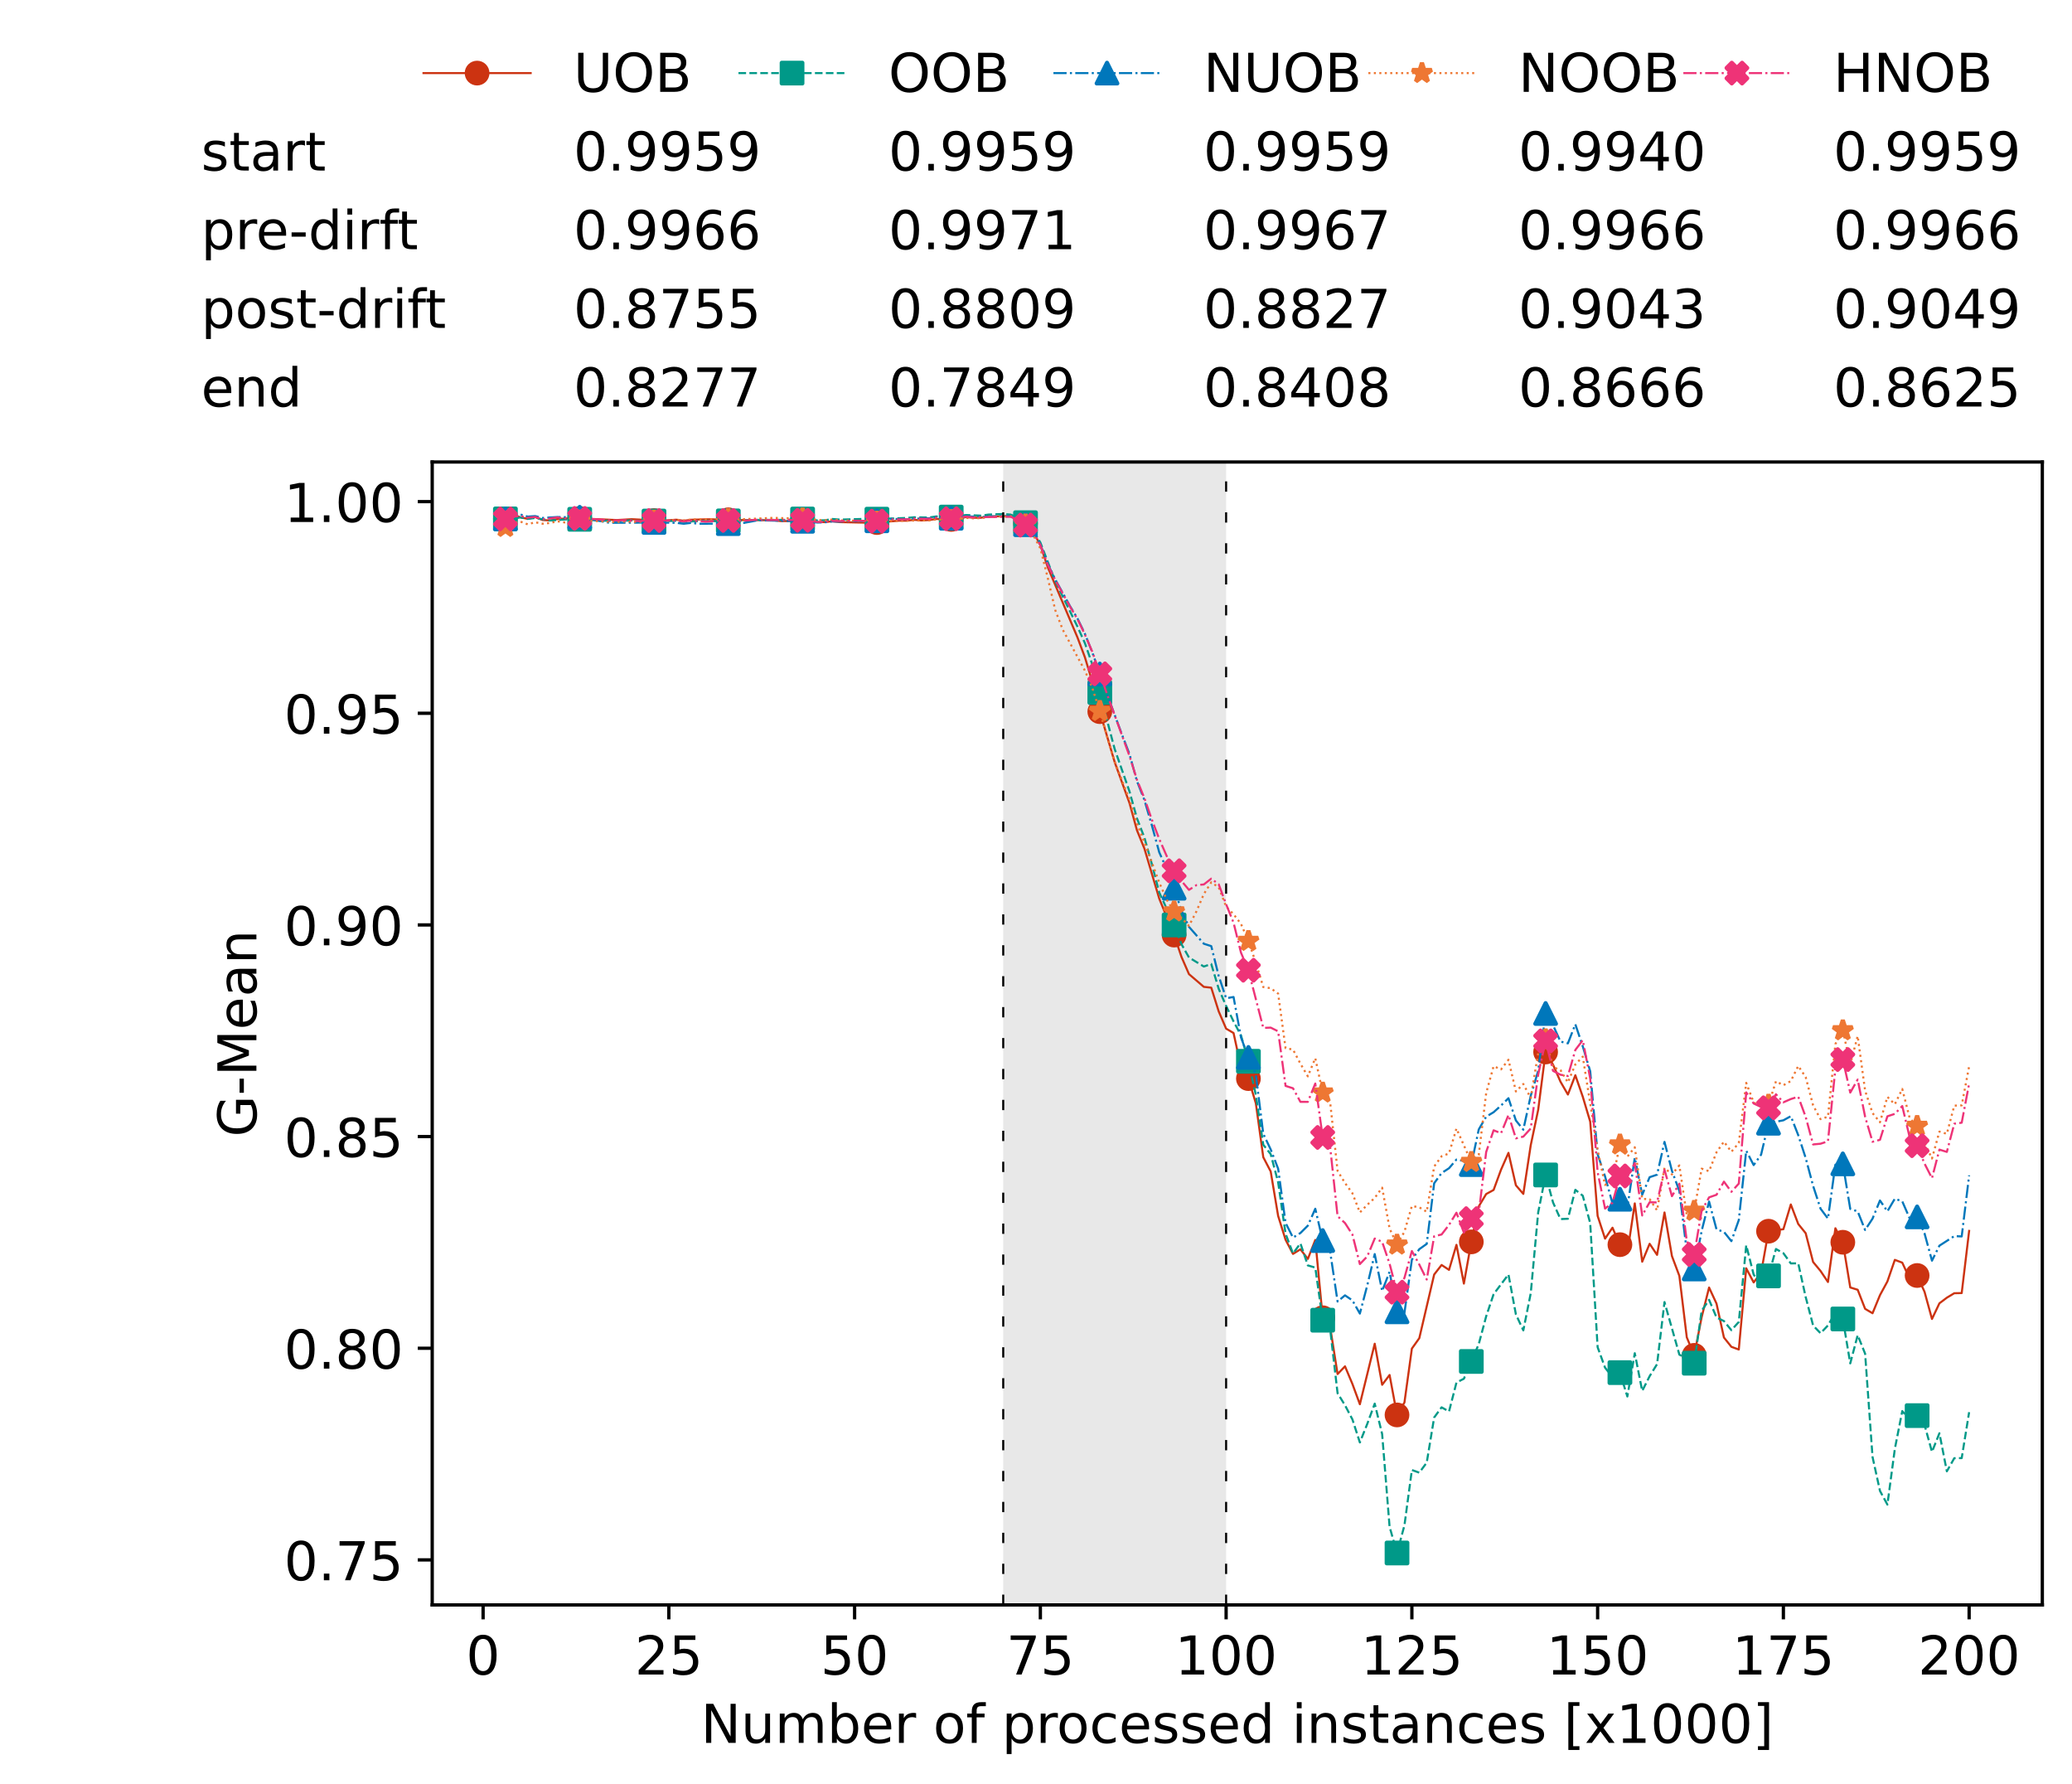 <?xml version="1.0" encoding="utf-8" standalone="no"?>
<!DOCTYPE svg PUBLIC "-//W3C//DTD SVG 1.1//EN"
  "http://www.w3.org/Graphics/SVG/1.1/DTD/svg11.dtd">
<!-- Created with matplotlib (https://matplotlib.org/) -->
<svg height="432.615pt" version="1.1" viewBox="0 0 502.65 432.615" width="502.65pt" xmlns="http://www.w3.org/2000/svg" xmlns:xlink="http://www.w3.org/1999/xlink">
 <defs>
  <style type="text/css">*{stroke-linecap:butt;stroke-linejoin:round;}</style>
 </defs>
 <g id="figure_1">
  <g id="patch_1">
   <path d="M 0 432.615 
L 502.65 432.615 
L 502.65 0 
L 0 0 
z
" style="fill:#ffffff;"/>
  </g>
  <g id="axes_1">
   <g id="patch_2">
    <path d="M 104.85 389.252 
L 495.45 389.252 
L 495.45 112.052 
L 104.85 112.052 
z
" style="fill:#ffffff;"/>
   </g>
   <g id="patch_3">
    <path clip-path="url(#p3cfefb458f)" d="M 297.446 389.252 
L 297.446 112.052 
L 243.372 112.052 
L 243.372 389.252 
z
" style="fill:#d3d3d3;opacity:0.5;"/>
   </g>
   <g id="matplotlib.axis_1">
    <g id="xtick_1">
     <g id="line2d_1">
      <defs>
       <path d="M 0 0 
L 0 3.5 
" id="ma4d67545cc" style="stroke:#000000;stroke-width:0.8;"/>
      </defs>
      <g>
       <use style="stroke:#000000;stroke-width:0.8;" x="117.197" xlink:href="#ma4d67545cc" y="389.252"/>
      </g>
     </g>
     <g id="text_1">
      <!-- 0 -->
      <g transform="translate(113.061 406.13)scale(0.13 -0.13)">
       <defs>
        <path d="M 31.781 66.406 
Q 24.172 66.406 20.328 58.906 
Q 16.5 51.422 16.5 36.375 
Q 16.5 21.391 20.328 13.891 
Q 24.172 6.391 31.781 6.391 
Q 39.453 6.391 43.281 13.891 
Q 47.125 21.391 47.125 36.375 
Q 47.125 51.422 43.281 58.906 
Q 39.453 66.406 31.781 66.406 
z
M 31.781 74.219 
Q 44.047 74.219 50.516 64.516 
Q 56.984 54.828 56.984 36.375 
Q 56.984 17.969 50.516 8.266 
Q 44.047 -1.422 31.781 -1.422 
Q 19.531 -1.422 13.062 8.266 
Q 6.594 17.969 6.594 36.375 
Q 6.594 54.828 13.062 64.516 
Q 19.531 74.219 31.781 74.219 
z
" id="DejaVuSans-48"/>
       </defs>
       <use xlink:href="#DejaVuSans-48"/>
      </g>
     </g>
    </g>
    <g id="xtick_2">
     <g id="line2d_2">
      <g>
       <use style="stroke:#000000;stroke-width:0.8;" x="162.259" xlink:href="#ma4d67545cc" y="389.252"/>
      </g>
     </g>
     <g id="text_2">
      <!-- 25 -->
      <g transform="translate(153.988 406.13)scale(0.13 -0.13)">
       <defs>
        <path d="M 19.188 8.297 
L 53.609 8.297 
L 53.609 0 
L 7.328 0 
L 7.328 8.297 
Q 12.938 14.109 22.625 23.891 
Q 32.328 33.688 34.812 36.531 
Q 39.547 41.844 41.422 45.531 
Q 43.312 49.219 43.312 52.781 
Q 43.312 58.594 39.234 62.25 
Q 35.156 65.922 28.609 65.922 
Q 23.969 65.922 18.812 64.312 
Q 13.672 62.703 7.812 59.422 
L 7.812 69.391 
Q 13.766 71.781 18.938 73 
Q 24.125 74.219 28.422 74.219 
Q 39.75 74.219 46.484 68.547 
Q 53.219 62.891 53.219 53.422 
Q 53.219 48.922 51.531 44.891 
Q 49.859 40.875 45.406 35.406 
Q 44.188 33.984 37.641 27.219 
Q 31.109 20.453 19.188 8.297 
z
" id="DejaVuSans-50"/>
        <path d="M 10.797 72.906 
L 49.516 72.906 
L 49.516 64.594 
L 19.828 64.594 
L 19.828 46.734 
Q 21.969 47.469 24.109 47.828 
Q 26.266 48.188 28.422 48.188 
Q 40.625 48.188 47.75 41.5 
Q 54.891 34.812 54.891 23.391 
Q 54.891 11.625 47.562 5.094 
Q 40.234 -1.422 26.906 -1.422 
Q 22.312 -1.422 17.547 -0.641 
Q 12.797 0.141 7.719 1.703 
L 7.719 11.625 
Q 12.109 9.234 16.797 8.062 
Q 21.484 6.891 26.703 6.891 
Q 35.156 6.891 40.078 11.328 
Q 45.016 15.766 45.016 23.391 
Q 45.016 31 40.078 35.438 
Q 35.156 39.891 26.703 39.891 
Q 22.75 39.891 18.812 39.016 
Q 14.891 38.141 10.797 36.281 
z
" id="DejaVuSans-53"/>
       </defs>
       <use xlink:href="#DejaVuSans-50"/>
       <use x="63.623" xlink:href="#DejaVuSans-53"/>
      </g>
     </g>
    </g>
    <g id="xtick_3">
     <g id="line2d_3">
      <g>
       <use style="stroke:#000000;stroke-width:0.8;" x="207.322" xlink:href="#ma4d67545cc" y="389.252"/>
      </g>
     </g>
     <g id="text_3">
      <!-- 50 -->
      <g transform="translate(199.05 406.13)scale(0.13 -0.13)">
       <use xlink:href="#DejaVuSans-53"/>
       <use x="63.623" xlink:href="#DejaVuSans-48"/>
      </g>
     </g>
    </g>
    <g id="xtick_4">
     <g id="line2d_4">
      <g>
       <use style="stroke:#000000;stroke-width:0.8;" x="252.384" xlink:href="#ma4d67545cc" y="389.252"/>
      </g>
     </g>
     <g id="text_4">
      <!-- 75 -->
      <g transform="translate(244.113 406.13)scale(0.13 -0.13)">
       <defs>
        <path d="M 8.203 72.906 
L 55.078 72.906 
L 55.078 68.703 
L 28.609 0 
L 18.312 0 
L 43.219 64.594 
L 8.203 64.594 
z
" id="DejaVuSans-55"/>
       </defs>
       <use xlink:href="#DejaVuSans-55"/>
       <use x="63.623" xlink:href="#DejaVuSans-53"/>
      </g>
     </g>
    </g>
    <g id="xtick_5">
     <g id="line2d_5">
      <g>
       <use style="stroke:#000000;stroke-width:0.8;" x="297.446" xlink:href="#ma4d67545cc" y="389.252"/>
      </g>
     </g>
     <g id="text_5">
      <!-- 100 -->
      <g transform="translate(285.039 406.13)scale(0.13 -0.13)">
       <defs>
        <path d="M 12.406 8.297 
L 28.516 8.297 
L 28.516 63.922 
L 10.984 60.406 
L 10.984 69.391 
L 28.422 72.906 
L 38.281 72.906 
L 38.281 8.297 
L 54.391 8.297 
L 54.391 0 
L 12.406 0 
z
" id="DejaVuSans-49"/>
       </defs>
       <use xlink:href="#DejaVuSans-49"/>
       <use x="63.623" xlink:href="#DejaVuSans-48"/>
       <use x="127.246" xlink:href="#DejaVuSans-48"/>
      </g>
     </g>
    </g>
    <g id="xtick_6">
     <g id="line2d_6">
      <g>
       <use style="stroke:#000000;stroke-width:0.8;" x="342.509" xlink:href="#ma4d67545cc" y="389.252"/>
      </g>
     </g>
     <g id="text_6">
      <!-- 125 -->
      <g transform="translate(330.102 406.13)scale(0.13 -0.13)">
       <use xlink:href="#DejaVuSans-49"/>
       <use x="63.623" xlink:href="#DejaVuSans-50"/>
       <use x="127.246" xlink:href="#DejaVuSans-53"/>
      </g>
     </g>
    </g>
    <g id="xtick_7">
     <g id="line2d_7">
      <g>
       <use style="stroke:#000000;stroke-width:0.8;" x="387.571" xlink:href="#ma4d67545cc" y="389.252"/>
      </g>
     </g>
     <g id="text_7">
      <!-- 150 -->
      <g transform="translate(375.164 406.13)scale(0.13 -0.13)">
       <use xlink:href="#DejaVuSans-49"/>
       <use x="63.623" xlink:href="#DejaVuSans-53"/>
       <use x="127.246" xlink:href="#DejaVuSans-48"/>
      </g>
     </g>
    </g>
    <g id="xtick_8">
     <g id="line2d_8">
      <g>
       <use style="stroke:#000000;stroke-width:0.8;" x="432.633" xlink:href="#ma4d67545cc" y="389.252"/>
      </g>
     </g>
     <g id="text_8">
      <!-- 175 -->
      <g transform="translate(420.226 406.13)scale(0.13 -0.13)">
       <use xlink:href="#DejaVuSans-49"/>
       <use x="63.623" xlink:href="#DejaVuSans-55"/>
       <use x="127.246" xlink:href="#DejaVuSans-53"/>
      </g>
     </g>
    </g>
    <g id="xtick_9">
     <g id="line2d_9">
      <g>
       <use style="stroke:#000000;stroke-width:0.8;" x="477.695" xlink:href="#ma4d67545cc" y="389.252"/>
      </g>
     </g>
     <g id="text_9">
      <!-- 200 -->
      <g transform="translate(465.289 406.13)scale(0.13 -0.13)">
       <use xlink:href="#DejaVuSans-50"/>
       <use x="63.623" xlink:href="#DejaVuSans-48"/>
       <use x="127.246" xlink:href="#DejaVuSans-48"/>
      </g>
     </g>
    </g>
    <g id="text_10">
     <!-- Number of processed instances [x1000] -->
     <g transform="translate(170.025 422.711)scale(0.13 -0.13)">
      <defs>
       <path d="M 9.812 72.906 
L 23.094 72.906 
L 55.422 11.922 
L 55.422 72.906 
L 64.984 72.906 
L 64.984 0 
L 51.703 0 
L 19.391 60.984 
L 19.391 0 
L 9.812 0 
z
" id="DejaVuSans-78"/>
       <path d="M 8.5 21.578 
L 8.5 54.688 
L 17.484 54.688 
L 17.484 21.922 
Q 17.484 14.156 20.5 10.266 
Q 23.531 6.391 29.594 6.391 
Q 36.859 6.391 41.078 11.031 
Q 45.312 15.672 45.312 23.688 
L 45.312 54.688 
L 54.297 54.688 
L 54.297 0 
L 45.312 0 
L 45.312 8.406 
Q 42.047 3.422 37.719 1 
Q 33.406 -1.422 27.688 -1.422 
Q 18.266 -1.422 13.375 4.438 
Q 8.5 10.297 8.5 21.578 
z
M 31.109 56 
z
" id="DejaVuSans-117"/>
       <path d="M 52 44.188 
Q 55.375 50.25 60.062 53.125 
Q 64.75 56 71.094 56 
Q 79.641 56 84.281 50.016 
Q 88.922 44.047 88.922 33.016 
L 88.922 0 
L 79.891 0 
L 79.891 32.719 
Q 79.891 40.578 77.094 44.375 
Q 74.312 48.188 68.609 48.188 
Q 61.625 48.188 57.562 43.547 
Q 53.516 38.922 53.516 30.906 
L 53.516 0 
L 44.484 0 
L 44.484 32.719 
Q 44.484 40.625 41.703 44.406 
Q 38.922 48.188 33.109 48.188 
Q 26.219 48.188 22.156 43.531 
Q 18.109 38.875 18.109 30.906 
L 18.109 0 
L 9.078 0 
L 9.078 54.688 
L 18.109 54.688 
L 18.109 46.188 
Q 21.188 51.219 25.484 53.609 
Q 29.781 56 35.688 56 
Q 41.656 56 45.828 52.969 
Q 50 49.953 52 44.188 
z
" id="DejaVuSans-109"/>
       <path d="M 48.688 27.297 
Q 48.688 37.203 44.609 42.844 
Q 40.531 48.484 33.406 48.484 
Q 26.266 48.484 22.188 42.844 
Q 18.109 37.203 18.109 27.297 
Q 18.109 17.391 22.188 11.75 
Q 26.266 6.109 33.406 6.109 
Q 40.531 6.109 44.609 11.75 
Q 48.688 17.391 48.688 27.297 
z
M 18.109 46.391 
Q 20.953 51.266 25.266 53.625 
Q 29.594 56 35.594 56 
Q 45.562 56 51.781 48.094 
Q 58.016 40.188 58.016 27.297 
Q 58.016 14.406 51.781 6.484 
Q 45.562 -1.422 35.594 -1.422 
Q 29.594 -1.422 25.266 0.953 
Q 20.953 3.328 18.109 8.203 
L 18.109 0 
L 9.078 0 
L 9.078 75.984 
L 18.109 75.984 
z
" id="DejaVuSans-98"/>
       <path d="M 56.203 29.594 
L 56.203 25.203 
L 14.891 25.203 
Q 15.484 15.922 20.484 11.062 
Q 25.484 6.203 34.422 6.203 
Q 39.594 6.203 44.453 7.469 
Q 49.312 8.734 54.109 11.281 
L 54.109 2.781 
Q 49.266 0.734 44.188 -0.344 
Q 39.109 -1.422 33.891 -1.422 
Q 20.797 -1.422 13.156 6.188 
Q 5.516 13.812 5.516 26.812 
Q 5.516 40.234 12.766 48.109 
Q 20.016 56 32.328 56 
Q 43.359 56 49.781 48.891 
Q 56.203 41.797 56.203 29.594 
z
M 47.219 32.234 
Q 47.125 39.594 43.094 43.984 
Q 39.062 48.391 32.422 48.391 
Q 24.906 48.391 20.391 44.141 
Q 15.875 39.891 15.188 32.172 
z
" id="DejaVuSans-101"/>
       <path d="M 41.109 46.297 
Q 39.594 47.172 37.812 47.578 
Q 36.031 48 33.891 48 
Q 26.266 48 22.188 43.047 
Q 18.109 38.094 18.109 28.812 
L 18.109 0 
L 9.078 0 
L 9.078 54.688 
L 18.109 54.688 
L 18.109 46.188 
Q 20.953 51.172 25.484 53.578 
Q 30.031 56 36.531 56 
Q 37.453 56 38.578 55.875 
Q 39.703 55.766 41.062 55.516 
z
" id="DejaVuSans-114"/>
       <path id="DejaVuSans-32"/>
       <path d="M 30.609 48.391 
Q 23.391 48.391 19.188 42.75 
Q 14.984 37.109 14.984 27.297 
Q 14.984 17.484 19.156 11.844 
Q 23.344 6.203 30.609 6.203 
Q 37.797 6.203 41.984 11.859 
Q 46.188 17.531 46.188 27.297 
Q 46.188 37.016 41.984 42.703 
Q 37.797 48.391 30.609 48.391 
z
M 30.609 56 
Q 42.328 56 49.016 48.375 
Q 55.719 40.766 55.719 27.297 
Q 55.719 13.875 49.016 6.219 
Q 42.328 -1.422 30.609 -1.422 
Q 18.844 -1.422 12.172 6.219 
Q 5.516 13.875 5.516 27.297 
Q 5.516 40.766 12.172 48.375 
Q 18.844 56 30.609 56 
z
" id="DejaVuSans-111"/>
       <path d="M 37.109 75.984 
L 37.109 68.5 
L 28.516 68.5 
Q 23.688 68.5 21.797 66.547 
Q 19.922 64.594 19.922 59.516 
L 19.922 54.688 
L 34.719 54.688 
L 34.719 47.703 
L 19.922 47.703 
L 19.922 0 
L 10.891 0 
L 10.891 47.703 
L 2.297 47.703 
L 2.297 54.688 
L 10.891 54.688 
L 10.891 58.5 
Q 10.891 67.625 15.141 71.797 
Q 19.391 75.984 28.609 75.984 
z
" id="DejaVuSans-102"/>
       <path d="M 18.109 8.203 
L 18.109 -20.797 
L 9.078 -20.797 
L 9.078 54.688 
L 18.109 54.688 
L 18.109 46.391 
Q 20.953 51.266 25.266 53.625 
Q 29.594 56 35.594 56 
Q 45.562 56 51.781 48.094 
Q 58.016 40.188 58.016 27.297 
Q 58.016 14.406 51.781 6.484 
Q 45.562 -1.422 35.594 -1.422 
Q 29.594 -1.422 25.266 0.953 
Q 20.953 3.328 18.109 8.203 
z
M 48.688 27.297 
Q 48.688 37.203 44.609 42.844 
Q 40.531 48.484 33.406 48.484 
Q 26.266 48.484 22.188 42.844 
Q 18.109 37.203 18.109 27.297 
Q 18.109 17.391 22.188 11.75 
Q 26.266 6.109 33.406 6.109 
Q 40.531 6.109 44.609 11.75 
Q 48.688 17.391 48.688 27.297 
z
" id="DejaVuSans-112"/>
       <path d="M 48.781 52.594 
L 48.781 44.188 
Q 44.969 46.297 41.141 47.344 
Q 37.312 48.391 33.406 48.391 
Q 24.656 48.391 19.812 42.844 
Q 14.984 37.312 14.984 27.297 
Q 14.984 17.281 19.812 11.734 
Q 24.656 6.203 33.406 6.203 
Q 37.312 6.203 41.141 7.25 
Q 44.969 8.297 48.781 10.406 
L 48.781 2.094 
Q 45.016 0.344 40.984 -0.531 
Q 36.969 -1.422 32.422 -1.422 
Q 20.062 -1.422 12.781 6.344 
Q 5.516 14.109 5.516 27.297 
Q 5.516 40.672 12.859 48.328 
Q 20.219 56 33.016 56 
Q 37.156 56 41.109 55.141 
Q 45.062 54.297 48.781 52.594 
z
" id="DejaVuSans-99"/>
       <path d="M 44.281 53.078 
L 44.281 44.578 
Q 40.484 46.531 36.375 47.5 
Q 32.281 48.484 27.875 48.484 
Q 21.188 48.484 17.844 46.438 
Q 14.5 44.391 14.5 40.281 
Q 14.5 37.156 16.891 35.375 
Q 19.281 33.594 26.516 31.984 
L 29.594 31.297 
Q 39.156 29.25 43.188 25.516 
Q 47.219 21.781 47.219 15.094 
Q 47.219 7.469 41.188 3.016 
Q 35.156 -1.422 24.609 -1.422 
Q 20.219 -1.422 15.453 -0.562 
Q 10.688 0.297 5.422 2 
L 5.422 11.281 
Q 10.406 8.688 15.234 7.391 
Q 20.062 6.109 24.812 6.109 
Q 31.156 6.109 34.562 8.281 
Q 37.984 10.453 37.984 14.406 
Q 37.984 18.062 35.516 20.016 
Q 33.062 21.969 24.703 23.781 
L 21.578 24.516 
Q 13.234 26.266 9.516 29.906 
Q 5.812 33.547 5.812 39.891 
Q 5.812 47.609 11.281 51.797 
Q 16.75 56 26.812 56 
Q 31.781 56 36.172 55.266 
Q 40.578 54.547 44.281 53.078 
z
" id="DejaVuSans-115"/>
       <path d="M 45.406 46.391 
L 45.406 75.984 
L 54.391 75.984 
L 54.391 0 
L 45.406 0 
L 45.406 8.203 
Q 42.578 3.328 38.25 0.953 
Q 33.938 -1.422 27.875 -1.422 
Q 17.969 -1.422 11.734 6.484 
Q 5.516 14.406 5.516 27.297 
Q 5.516 40.188 11.734 48.094 
Q 17.969 56 27.875 56 
Q 33.938 56 38.25 53.625 
Q 42.578 51.266 45.406 46.391 
z
M 14.797 27.297 
Q 14.797 17.391 18.875 11.75 
Q 22.953 6.109 30.078 6.109 
Q 37.203 6.109 41.297 11.75 
Q 45.406 17.391 45.406 27.297 
Q 45.406 37.203 41.297 42.844 
Q 37.203 48.484 30.078 48.484 
Q 22.953 48.484 18.875 42.844 
Q 14.797 37.203 14.797 27.297 
z
" id="DejaVuSans-100"/>
       <path d="M 9.422 54.688 
L 18.406 54.688 
L 18.406 0 
L 9.422 0 
z
M 9.422 75.984 
L 18.406 75.984 
L 18.406 64.594 
L 9.422 64.594 
z
" id="DejaVuSans-105"/>
       <path d="M 54.891 33.016 
L 54.891 0 
L 45.906 0 
L 45.906 32.719 
Q 45.906 40.484 42.875 44.328 
Q 39.844 48.188 33.797 48.188 
Q 26.516 48.188 22.312 43.547 
Q 18.109 38.922 18.109 30.906 
L 18.109 0 
L 9.078 0 
L 9.078 54.688 
L 18.109 54.688 
L 18.109 46.188 
Q 21.344 51.125 25.703 53.562 
Q 30.078 56 35.797 56 
Q 45.219 56 50.047 50.172 
Q 54.891 44.344 54.891 33.016 
z
" id="DejaVuSans-110"/>
       <path d="M 18.312 70.219 
L 18.312 54.688 
L 36.812 54.688 
L 36.812 47.703 
L 18.312 47.703 
L 18.312 18.016 
Q 18.312 11.328 20.141 9.422 
Q 21.969 7.516 27.594 7.516 
L 36.812 7.516 
L 36.812 0 
L 27.594 0 
Q 17.188 0 13.234 3.875 
Q 9.281 7.766 9.281 18.016 
L 9.281 47.703 
L 2.688 47.703 
L 2.688 54.688 
L 9.281 54.688 
L 9.281 70.219 
z
" id="DejaVuSans-116"/>
       <path d="M 34.281 27.484 
Q 23.391 27.484 19.188 25 
Q 14.984 22.516 14.984 16.5 
Q 14.984 11.719 18.141 8.906 
Q 21.297 6.109 26.703 6.109 
Q 34.188 6.109 38.703 11.406 
Q 43.219 16.703 43.219 25.484 
L 43.219 27.484 
z
M 52.203 31.203 
L 52.203 0 
L 43.219 0 
L 43.219 8.297 
Q 40.141 3.328 35.547 0.953 
Q 30.953 -1.422 24.312 -1.422 
Q 15.922 -1.422 10.953 3.297 
Q 6 8.016 6 15.922 
Q 6 25.141 12.172 29.828 
Q 18.359 34.516 30.609 34.516 
L 43.219 34.516 
L 43.219 35.406 
Q 43.219 41.609 39.141 45 
Q 35.062 48.391 27.688 48.391 
Q 23 48.391 18.547 47.266 
Q 14.109 46.141 10.016 43.891 
L 10.016 52.203 
Q 14.938 54.109 19.578 55.047 
Q 24.219 56 28.609 56 
Q 40.484 56 46.344 49.844 
Q 52.203 43.703 52.203 31.203 
z
" id="DejaVuSans-97"/>
       <path d="M 8.594 75.984 
L 29.297 75.984 
L 29.297 69 
L 17.578 69 
L 17.578 -6.203 
L 29.297 -6.203 
L 29.297 -13.188 
L 8.594 -13.188 
z
" id="DejaVuSans-91"/>
       <path d="M 54.891 54.688 
L 35.109 28.078 
L 55.906 0 
L 45.312 0 
L 29.391 21.484 
L 13.484 0 
L 2.875 0 
L 24.125 28.609 
L 4.688 54.688 
L 15.281 54.688 
L 29.781 35.203 
L 44.281 54.688 
z
" id="DejaVuSans-120"/>
       <path d="M 30.422 75.984 
L 30.422 -13.188 
L 9.719 -13.188 
L 9.719 -6.203 
L 21.391 -6.203 
L 21.391 69 
L 9.719 69 
L 9.719 75.984 
z
" id="DejaVuSans-93"/>
      </defs>
      <use xlink:href="#DejaVuSans-78"/>
      <use x="74.805" xlink:href="#DejaVuSans-117"/>
      <use x="138.184" xlink:href="#DejaVuSans-109"/>
      <use x="235.596" xlink:href="#DejaVuSans-98"/>
      <use x="299.072" xlink:href="#DejaVuSans-101"/>
      <use x="360.596" xlink:href="#DejaVuSans-114"/>
      <use x="401.709" xlink:href="#DejaVuSans-32"/>
      <use x="433.496" xlink:href="#DejaVuSans-111"/>
      <use x="494.678" xlink:href="#DejaVuSans-102"/>
      <use x="529.883" xlink:href="#DejaVuSans-32"/>
      <use x="561.67" xlink:href="#DejaVuSans-112"/>
      <use x="625.146" xlink:href="#DejaVuSans-114"/>
      <use x="664.01" xlink:href="#DejaVuSans-111"/>
      <use x="725.191" xlink:href="#DejaVuSans-99"/>
      <use x="780.172" xlink:href="#DejaVuSans-101"/>
      <use x="841.695" xlink:href="#DejaVuSans-115"/>
      <use x="893.795" xlink:href="#DejaVuSans-115"/>
      <use x="945.895" xlink:href="#DejaVuSans-101"/>
      <use x="1007.418" xlink:href="#DejaVuSans-100"/>
      <use x="1070.895" xlink:href="#DejaVuSans-32"/>
      <use x="1102.682" xlink:href="#DejaVuSans-105"/>
      <use x="1130.465" xlink:href="#DejaVuSans-110"/>
      <use x="1193.844" xlink:href="#DejaVuSans-115"/>
      <use x="1245.943" xlink:href="#DejaVuSans-116"/>
      <use x="1285.152" xlink:href="#DejaVuSans-97"/>
      <use x="1346.432" xlink:href="#DejaVuSans-110"/>
      <use x="1409.811" xlink:href="#DejaVuSans-99"/>
      <use x="1464.791" xlink:href="#DejaVuSans-101"/>
      <use x="1526.314" xlink:href="#DejaVuSans-115"/>
      <use x="1578.414" xlink:href="#DejaVuSans-32"/>
      <use x="1610.201" xlink:href="#DejaVuSans-91"/>
      <use x="1649.215" xlink:href="#DejaVuSans-120"/>
      <use x="1708.395" xlink:href="#DejaVuSans-49"/>
      <use x="1772.018" xlink:href="#DejaVuSans-48"/>
      <use x="1835.641" xlink:href="#DejaVuSans-48"/>
      <use x="1899.264" xlink:href="#DejaVuSans-48"/>
      <use x="1962.887" xlink:href="#DejaVuSans-93"/>
     </g>
    </g>
   </g>
   <g id="matplotlib.axis_2">
    <g id="ytick_1">
     <g id="line2d_10">
      <defs>
       <path d="M 0 0 
L -3.5 0 
" id="mdf8bd0d608" style="stroke:#000000;stroke-width:0.8;"/>
      </defs>
      <g>
       <use style="stroke:#000000;stroke-width:0.8;" x="104.85" xlink:href="#mdf8bd0d608" y="378.328"/>
      </g>
     </g>
     <g id="text_11">
      <!-- 0.75 -->
      <g transform="translate(68.905 383.267)scale(0.13 -0.13)">
       <defs>
        <path d="M 10.688 12.406 
L 21 12.406 
L 21 0 
L 10.688 0 
z
" id="DejaVuSans-46"/>
       </defs>
       <use xlink:href="#DejaVuSans-48"/>
       <use x="63.623" xlink:href="#DejaVuSans-46"/>
       <use x="95.41" xlink:href="#DejaVuSans-55"/>
       <use x="159.033" xlink:href="#DejaVuSans-53"/>
      </g>
     </g>
    </g>
    <g id="ytick_2">
     <g id="line2d_11">
      <g>
       <use style="stroke:#000000;stroke-width:0.8;" x="104.85" xlink:href="#mdf8bd0d608" y="326.995"/>
      </g>
     </g>
     <g id="text_12">
      <!-- 0.80 -->
      <g transform="translate(68.905 331.934)scale(0.13 -0.13)">
       <defs>
        <path d="M 31.781 34.625 
Q 24.75 34.625 20.719 30.859 
Q 16.703 27.094 16.703 20.516 
Q 16.703 13.922 20.719 10.156 
Q 24.75 6.391 31.781 6.391 
Q 38.812 6.391 42.859 10.172 
Q 46.922 13.969 46.922 20.516 
Q 46.922 27.094 42.891 30.859 
Q 38.875 34.625 31.781 34.625 
z
M 21.922 38.812 
Q 15.578 40.375 12.031 44.719 
Q 8.5 49.078 8.5 55.328 
Q 8.5 64.062 14.719 69.141 
Q 20.953 74.219 31.781 74.219 
Q 42.672 74.219 48.875 69.141 
Q 55.078 64.062 55.078 55.328 
Q 55.078 49.078 51.531 44.719 
Q 48 40.375 41.703 38.812 
Q 48.828 37.156 52.797 32.312 
Q 56.781 27.484 56.781 20.516 
Q 56.781 9.906 50.312 4.234 
Q 43.844 -1.422 31.781 -1.422 
Q 19.734 -1.422 13.25 4.234 
Q 6.781 9.906 6.781 20.516 
Q 6.781 27.484 10.781 32.312 
Q 14.797 37.156 21.922 38.812 
z
M 18.312 54.391 
Q 18.312 48.734 21.844 45.562 
Q 25.391 42.391 31.781 42.391 
Q 38.141 42.391 41.719 45.562 
Q 45.312 48.734 45.312 54.391 
Q 45.312 60.062 41.719 63.234 
Q 38.141 66.406 31.781 66.406 
Q 25.391 66.406 21.844 63.234 
Q 18.312 60.062 18.312 54.391 
z
" id="DejaVuSans-56"/>
       </defs>
       <use xlink:href="#DejaVuSans-48"/>
       <use x="63.623" xlink:href="#DejaVuSans-46"/>
       <use x="95.41" xlink:href="#DejaVuSans-56"/>
       <use x="159.033" xlink:href="#DejaVuSans-48"/>
      </g>
     </g>
    </g>
    <g id="ytick_3">
     <g id="line2d_12">
      <g>
       <use style="stroke:#000000;stroke-width:0.8;" x="104.85" xlink:href="#mdf8bd0d608" y="275.662"/>
      </g>
     </g>
     <g id="text_13">
      <!-- 0.85 -->
      <g transform="translate(68.905 280.601)scale(0.13 -0.13)">
       <use xlink:href="#DejaVuSans-48"/>
       <use x="63.623" xlink:href="#DejaVuSans-46"/>
       <use x="95.41" xlink:href="#DejaVuSans-56"/>
       <use x="159.033" xlink:href="#DejaVuSans-53"/>
      </g>
     </g>
    </g>
    <g id="ytick_4">
     <g id="line2d_13">
      <g>
       <use style="stroke:#000000;stroke-width:0.8;" x="104.85" xlink:href="#mdf8bd0d608" y="224.328"/>
      </g>
     </g>
     <g id="text_14">
      <!-- 0.90 -->
      <g transform="translate(68.905 229.267)scale(0.13 -0.13)">
       <defs>
        <path d="M 10.984 1.516 
L 10.984 10.5 
Q 14.703 8.734 18.5 7.812 
Q 22.312 6.891 25.984 6.891 
Q 35.75 6.891 40.891 13.453 
Q 46.047 20.016 46.781 33.406 
Q 43.953 29.203 39.594 26.953 
Q 35.25 24.703 29.984 24.703 
Q 19.047 24.703 12.672 31.312 
Q 6.297 37.938 6.297 49.422 
Q 6.297 60.641 12.938 67.422 
Q 19.578 74.219 30.609 74.219 
Q 43.266 74.219 49.922 64.516 
Q 56.594 54.828 56.594 36.375 
Q 56.594 19.141 48.406 8.859 
Q 40.234 -1.422 26.422 -1.422 
Q 22.703 -1.422 18.891 -0.688 
Q 15.094 0.047 10.984 1.516 
z
M 30.609 32.422 
Q 37.25 32.422 41.125 36.953 
Q 45.016 41.5 45.016 49.422 
Q 45.016 57.281 41.125 61.844 
Q 37.25 66.406 30.609 66.406 
Q 23.969 66.406 20.094 61.844 
Q 16.219 57.281 16.219 49.422 
Q 16.219 41.5 20.094 36.953 
Q 23.969 32.422 30.609 32.422 
z
" id="DejaVuSans-57"/>
       </defs>
       <use xlink:href="#DejaVuSans-48"/>
       <use x="63.623" xlink:href="#DejaVuSans-46"/>
       <use x="95.41" xlink:href="#DejaVuSans-57"/>
       <use x="159.033" xlink:href="#DejaVuSans-48"/>
      </g>
     </g>
    </g>
    <g id="ytick_5">
     <g id="line2d_14">
      <g>
       <use style="stroke:#000000;stroke-width:0.8;" x="104.85" xlink:href="#mdf8bd0d608" y="172.995"/>
      </g>
     </g>
     <g id="text_15">
      <!-- 0.95 -->
      <g transform="translate(68.905 177.934)scale(0.13 -0.13)">
       <use xlink:href="#DejaVuSans-48"/>
       <use x="63.623" xlink:href="#DejaVuSans-46"/>
       <use x="95.41" xlink:href="#DejaVuSans-57"/>
       <use x="159.033" xlink:href="#DejaVuSans-53"/>
      </g>
     </g>
    </g>
    <g id="ytick_6">
     <g id="line2d_15">
      <g>
       <use style="stroke:#000000;stroke-width:0.8;" x="104.85" xlink:href="#mdf8bd0d608" y="121.662"/>
      </g>
     </g>
     <g id="text_16">
      <!-- 1.00 -->
      <g transform="translate(68.905 126.601)scale(0.13 -0.13)">
       <use xlink:href="#DejaVuSans-49"/>
       <use x="63.623" xlink:href="#DejaVuSans-46"/>
       <use x="95.41" xlink:href="#DejaVuSans-48"/>
       <use x="159.033" xlink:href="#DejaVuSans-48"/>
      </g>
     </g>
    </g>
    <g id="text_17">
     <!-- G-Mean -->
     <g transform="translate(62.201 275.744)rotate(-90)scale(0.13 -0.13)">
      <defs>
       <path d="M 59.516 10.406 
L 59.516 29.984 
L 43.406 29.984 
L 43.406 38.094 
L 69.281 38.094 
L 69.281 6.781 
Q 63.578 2.734 56.688 0.656 
Q 49.812 -1.422 42 -1.422 
Q 24.906 -1.422 15.25 8.562 
Q 5.609 18.562 5.609 36.375 
Q 5.609 54.25 15.25 64.234 
Q 24.906 74.219 42 74.219 
Q 49.125 74.219 55.547 72.453 
Q 61.969 70.703 67.391 67.281 
L 67.391 56.781 
Q 61.922 61.422 55.766 63.766 
Q 49.609 66.109 42.828 66.109 
Q 29.438 66.109 22.719 58.641 
Q 16.016 51.172 16.016 36.375 
Q 16.016 21.625 22.719 14.156 
Q 29.438 6.688 42.828 6.688 
Q 48.047 6.688 52.141 7.594 
Q 56.25 8.5 59.516 10.406 
z
" id="DejaVuSans-71"/>
       <path d="M 4.891 31.391 
L 31.203 31.391 
L 31.203 23.391 
L 4.891 23.391 
z
" id="DejaVuSans-45"/>
       <path d="M 9.812 72.906 
L 24.516 72.906 
L 43.109 23.297 
L 61.812 72.906 
L 76.516 72.906 
L 76.516 0 
L 66.891 0 
L 66.891 64.016 
L 48.094 14.016 
L 38.188 14.016 
L 19.391 64.016 
L 19.391 0 
L 9.812 0 
z
" id="DejaVuSans-77"/>
      </defs>
      <use xlink:href="#DejaVuSans-71"/>
      <use x="77.49" xlink:href="#DejaVuSans-45"/>
      <use x="113.574" xlink:href="#DejaVuSans-77"/>
      <use x="199.854" xlink:href="#DejaVuSans-101"/>
      <use x="261.377" xlink:href="#DejaVuSans-97"/>
      <use x="322.656" xlink:href="#DejaVuSans-110"/>
     </g>
    </g>
   </g>
   <g id="line2d_16"/>
   <g id="line2d_17"/>
   <g id="line2d_18"/>
   <g id="line2d_19"/>
   <g id="line2d_20"/>
   <g id="line2d_21">
    <path clip-path="url(#p3cfefb458f)" d="M 122.605 125.852 
L 124.407 124.785 
L 126.21 125.459 
L 128.012 125.836 
L 129.815 125.398 
L 131.617 126.127 
L 133.419 126.22 
L 135.222 125.893 
L 138.827 125.657 
L 149.642 126.129 
L 153.247 125.923 
L 156.852 126.109 
L 160.457 126.31 
L 164.062 126.045 
L 165.864 126.306 
L 167.667 126.055 
L 171.272 125.958 
L 173.074 125.959 
L 174.877 126.122 
L 178.482 126.124 
L 187.494 126.169 
L 189.297 126.372 
L 191.099 126.381 
L 192.902 126.123 
L 194.704 126.07 
L 196.507 126.275 
L 198.309 126.635 
L 200.112 126.635 
L 201.914 126.428 
L 203.717 126.63 
L 210.927 126.78 
L 214.532 126.583 
L 218.137 126.278 
L 219.939 126.283 
L 221.742 126.074 
L 223.544 126.223 
L 225.347 126.126 
L 227.149 125.867 
L 230.754 125.974 
L 232.557 125.77 
L 234.359 125.414 
L 236.162 125.569 
L 237.964 125.57 
L 239.767 125.267 
L 245.174 125.16 
L 246.976 125.828 
L 248.779 126.956 
L 250.581 128.895 
L 252.384 132.227 
L 254.186 137.599 
L 261.396 154.625 
L 263.199 159.442 
L 265.001 165.435 
L 266.804 172.595 
L 270.409 184.831 
L 274.014 194.798 
L 275.816 201.368 
L 277.619 205.795 
L 281.224 217.955 
L 284.829 226.788 
L 286.631 232.116 
L 288.434 236.259 
L 292.039 239.346 
L 293.841 239.549 
L 295.644 245.285 
L 297.446 249.487 
L 299.249 250.542 
L 301.051 258.842 
L 302.854 261.599 
L 304.656 267.581 
L 306.459 280.656 
L 308.261 284.126 
L 310.064 294.902 
L 311.866 300.678 
L 313.669 304.115 
L 315.471 303 
L 317.274 305.33 
L 319.076 300.735 
L 320.879 319.598 
L 322.681 321.824 
L 324.484 333.257 
L 326.286 331.382 
L 328.089 335.67 
L 329.891 340.578 
L 333.496 325.897 
L 335.299 335.856 
L 337.101 333.48 
L 338.904 343.168 
L 340.706 340.15 
L 342.509 327.08 
L 344.311 324.548 
L 347.916 309.115 
L 349.719 306.797 
L 351.521 307.989 
L 353.324 301.912 
L 355.126 311.314 
L 356.928 301.198 
L 358.731 292.591 
L 360.533 289.592 
L 362.336 288.608 
L 364.138 283.689 
L 365.941 279.604 
L 367.743 287.472 
L 369.546 289.566 
L 371.348 277.731 
L 373.151 269.165 
L 374.953 255.143 
L 376.756 258.223 
L 378.558 262.347 
L 380.361 265.463 
L 382.163 260.781 
L 383.966 265.989 
L 385.768 272.034 
L 387.571 294.897 
L 389.373 300.412 
L 391.176 297.759 
L 392.978 301.873 
L 394.781 303.916 
L 396.583 291.861 
L 398.386 306.009 
L 400.188 301.659 
L 401.991 304.348 
L 403.793 294.061 
L 405.596 304.635 
L 407.398 309.447 
L 409.201 324.358 
L 411.003 328.718 
L 412.806 319.464 
L 414.608 312.272 
L 416.411 316.168 
L 418.213 324.395 
L 420.016 326.647 
L 421.818 327.306 
L 423.621 307.61 
L 425.423 311.031 
L 427.226 308.709 
L 429.028 298.61 
L 432.633 298.125 
L 434.436 292.124 
L 436.238 296.862 
L 438.041 299.088 
L 439.843 306.075 
L 441.646 308.246 
L 443.448 310.931 
L 445.251 297.893 
L 447.053 301.29 
L 448.856 312.253 
L 450.658 312.81 
L 452.461 317.44 
L 454.263 318.508 
L 456.066 314.115 
L 457.868 310.797 
L 459.671 305.563 
L 461.473 306.235 
L 463.276 310.153 
L 465.078 309.352 
L 466.881 313.318 
L 468.683 319.898 
L 470.485 316.098 
L 472.288 314.737 
L 474.09 313.651 
L 475.893 313.613 
L 477.695 298.536 
L 477.695 298.536 
" style="fill:none;stroke:#cc3311;stroke-linecap:square;stroke-width:0.5;"/>
    <defs>
     <path d="M 0 2.5 
C 0.663 2.5 1.299 2.237 1.768 1.768 
C 2.237 1.299 2.5 0.663 2.5 0 
C 2.5 -0.663 2.237 -1.299 1.768 -1.768 
C 1.299 -2.237 0.663 -2.5 0 -2.5 
C -0.663 -2.5 -1.299 -2.237 -1.768 -1.768 
C -2.237 -1.299 -2.5 -0.663 -2.5 0 
C -2.5 0.663 -2.237 1.299 -1.768 1.768 
C -1.299 2.237 -0.663 2.5 0 2.5 
z
" id="m8a769e32e0" style="stroke:#cc3311;"/>
    </defs>
    <g clip-path="url(#p3cfefb458f)">
     <use style="fill:#cc3311;stroke:#cc3311;" x="122.605" xlink:href="#m8a769e32e0" y="125.852"/>
     <use style="fill:#cc3311;stroke:#cc3311;" x="140.629" xlink:href="#m8a769e32e0" y="125.749"/>
     <use style="fill:#cc3311;stroke:#cc3311;" x="158.654" xlink:href="#m8a769e32e0" y="126.258"/>
     <use style="fill:#cc3311;stroke:#cc3311;" x="176.679" xlink:href="#m8a769e32e0" y="126.07"/>
     <use style="fill:#cc3311;stroke:#cc3311;" x="194.704" xlink:href="#m8a769e32e0" y="126.07"/>
     <use style="fill:#cc3311;stroke:#cc3311;" x="212.729" xlink:href="#m8a769e32e0" y="126.734"/>
     <use style="fill:#cc3311;stroke:#cc3311;" x="230.754" xlink:href="#m8a769e32e0" y="125.974"/>
     <use style="fill:#cc3311;stroke:#cc3311;" x="248.779" xlink:href="#m8a769e32e0" y="126.956"/>
     <use style="fill:#cc3311;stroke:#cc3311;" x="266.804" xlink:href="#m8a769e32e0" y="172.595"/>
     <use style="fill:#cc3311;stroke:#cc3311;" x="284.829" xlink:href="#m8a769e32e0" y="226.788"/>
     <use style="fill:#cc3311;stroke:#cc3311;" x="302.854" xlink:href="#m8a769e32e0" y="261.599"/>
     <use style="fill:#cc3311;stroke:#cc3311;" x="320.879" xlink:href="#m8a769e32e0" y="319.598"/>
     <use style="fill:#cc3311;stroke:#cc3311;" x="338.904" xlink:href="#m8a769e32e0" y="343.168"/>
     <use style="fill:#cc3311;stroke:#cc3311;" x="356.928" xlink:href="#m8a769e32e0" y="301.198"/>
     <use style="fill:#cc3311;stroke:#cc3311;" x="374.953" xlink:href="#m8a769e32e0" y="255.143"/>
     <use style="fill:#cc3311;stroke:#cc3311;" x="392.978" xlink:href="#m8a769e32e0" y="301.873"/>
     <use style="fill:#cc3311;stroke:#cc3311;" x="411.003" xlink:href="#m8a769e32e0" y="328.718"/>
     <use style="fill:#cc3311;stroke:#cc3311;" x="429.028" xlink:href="#m8a769e32e0" y="298.61"/>
     <use style="fill:#cc3311;stroke:#cc3311;" x="447.053" xlink:href="#m8a769e32e0" y="301.29"/>
     <use style="fill:#cc3311;stroke:#cc3311;" x="465.078" xlink:href="#m8a769e32e0" y="309.352"/>
    </g>
   </g>
   <g id="line2d_22"/>
   <g id="line2d_23"/>
   <g id="line2d_24"/>
   <g id="line2d_25"/>
   <g id="line2d_26">
    <path clip-path="url(#p3cfefb458f)" d="M 122.605 125.852 
L 124.407 125.844 
L 126.21 125.481 
L 128.012 125.853 
L 129.815 125.624 
L 133.419 126.243 
L 137.024 126.006 
L 138.827 125.876 
L 146.037 126.263 
L 149.642 126.393 
L 153.247 126.216 
L 155.049 126.353 
L 162.259 126.373 
L 164.062 126.313 
L 165.864 126.575 
L 169.469 126.373 
L 173.074 126.379 
L 174.877 126.436 
L 178.482 126.34 
L 183.889 126.089 
L 191.099 126.083 
L 192.902 125.876 
L 196.507 125.928 
L 198.309 126.231 
L 200.112 126.181 
L 201.914 125.869 
L 203.717 126.021 
L 209.124 125.866 
L 210.927 125.966 
L 219.939 125.618 
L 221.742 125.46 
L 225.347 125.514 
L 227.149 125.254 
L 228.952 125.405 
L 230.754 125.411 
L 234.359 124.904 
L 237.964 125.058 
L 239.767 124.806 
L 243.372 124.652 
L 245.174 124.809 
L 246.976 125.528 
L 248.779 126.773 
L 250.581 128.604 
L 252.384 131.576 
L 255.989 140.963 
L 261.396 152.001 
L 263.199 156.007 
L 265.001 161.209 
L 270.409 181.67 
L 274.014 191.989 
L 275.816 198.471 
L 277.619 203.126 
L 279.421 209.533 
L 281.224 216.451 
L 284.829 224.327 
L 286.631 229.022 
L 288.434 232.224 
L 292.039 234.411 
L 293.841 233.809 
L 295.644 239.803 
L 297.446 243.975 
L 299.249 247.725 
L 301.051 251.116 
L 302.854 257.399 
L 304.656 265.569 
L 306.459 277.639 
L 308.261 279.925 
L 310.064 286.729 
L 311.866 299.209 
L 313.669 304.021 
L 315.471 301.562 
L 317.274 306.903 
L 319.076 307.437 
L 320.879 320.195 
L 322.681 322.35 
L 324.484 337.902 
L 326.286 340.821 
L 328.089 344.268 
L 329.891 349.841 
L 331.694 345.323 
L 333.496 340.429 
L 335.299 347.818 
L 337.101 370.284 
L 338.904 376.652 
L 340.706 369.941 
L 342.509 356.524 
L 344.311 357.173 
L 346.114 354.723 
L 347.916 343.789 
L 349.719 341.323 
L 351.521 342.341 
L 353.324 335.309 
L 355.126 334.391 
L 358.731 325.998 
L 360.533 319.257 
L 362.336 313.88 
L 365.941 309.103 
L 367.743 318.778 
L 369.546 322.661 
L 371.348 313.646 
L 373.151 294.057 
L 374.953 284.97 
L 376.756 291.644 
L 378.558 295.673 
L 380.361 295.586 
L 382.163 288.569 
L 383.966 289.995 
L 385.768 296.652 
L 387.571 326.751 
L 389.373 331.702 
L 391.176 334.005 
L 392.978 332.91 
L 394.781 338.697 
L 396.583 328.199 
L 398.386 337.345 
L 400.188 333.769 
L 401.991 330.852 
L 403.793 315.791 
L 407.398 328.544 
L 409.201 329.499 
L 411.003 330.623 
L 412.806 317.916 
L 414.608 315.25 
L 416.411 319.527 
L 418.213 320.403 
L 420.016 322.609 
L 421.818 320.621 
L 423.621 302.016 
L 425.423 309.134 
L 427.226 311.626 
L 429.028 309.445 
L 430.831 302.924 
L 432.633 303.938 
L 434.436 306.421 
L 436.238 306.397 
L 438.041 314.564 
L 439.843 321.472 
L 441.646 323.354 
L 443.448 321.46 
L 445.251 318.358 
L 447.053 319.895 
L 448.856 330.664 
L 450.658 323.823 
L 452.461 328.315 
L 454.263 353.362 
L 456.066 361.597 
L 457.868 364.915 
L 459.671 351.412 
L 461.473 342.235 
L 463.276 344.342 
L 465.078 343.337 
L 466.881 345.586 
L 468.683 352.127 
L 470.485 347.607 
L 472.288 356.841 
L 474.09 353.661 
L 475.893 353.639 
L 477.695 342.501 
L 477.695 342.501 
" style="fill:none;stroke:#009988;stroke-dasharray:1.85,0.8;stroke-dashoffset:0;stroke-width:0.5;"/>
    <defs>
     <path d="M -2.5 2.5 
L 2.5 2.5 
L 2.5 -2.5 
L -2.5 -2.5 
z
" id="m715fcfce85" style="stroke:#009988;stroke-linejoin:miter;"/>
    </defs>
    <g clip-path="url(#p3cfefb458f)">
     <use style="fill:#009988;stroke:#009988;stroke-linejoin:miter;" x="122.605" xlink:href="#m715fcfce85" y="125.852"/>
     <use style="fill:#009988;stroke:#009988;stroke-linejoin:miter;" x="140.629" xlink:href="#m715fcfce85" y="125.947"/>
     <use style="fill:#009988;stroke:#009988;stroke-linejoin:miter;" x="158.654" xlink:href="#m715fcfce85" y="126.373"/>
     <use style="fill:#009988;stroke:#009988;stroke-linejoin:miter;" x="176.679" xlink:href="#m715fcfce85" y="126.335"/>
     <use style="fill:#009988;stroke:#009988;stroke-linejoin:miter;" x="194.704" xlink:href="#m715fcfce85" y="125.876"/>
     <use style="fill:#009988;stroke:#009988;stroke-linejoin:miter;" x="212.729" xlink:href="#m715fcfce85" y="125.917"/>
     <use style="fill:#009988;stroke:#009988;stroke-linejoin:miter;" x="230.754" xlink:href="#m715fcfce85" y="125.411"/>
     <use style="fill:#009988;stroke:#009988;stroke-linejoin:miter;" x="248.779" xlink:href="#m715fcfce85" y="126.773"/>
     <use style="fill:#009988;stroke:#009988;stroke-linejoin:miter;" x="266.804" xlink:href="#m715fcfce85" y="167.941"/>
     <use style="fill:#009988;stroke:#009988;stroke-linejoin:miter;" x="284.829" xlink:href="#m715fcfce85" y="224.327"/>
     <use style="fill:#009988;stroke:#009988;stroke-linejoin:miter;" x="302.854" xlink:href="#m715fcfce85" y="257.399"/>
     <use style="fill:#009988;stroke:#009988;stroke-linejoin:miter;" x="320.879" xlink:href="#m715fcfce85" y="320.195"/>
     <use style="fill:#009988;stroke:#009988;stroke-linejoin:miter;" x="338.904" xlink:href="#m715fcfce85" y="376.652"/>
     <use style="fill:#009988;stroke:#009988;stroke-linejoin:miter;" x="356.928" xlink:href="#m715fcfce85" y="330.199"/>
     <use style="fill:#009988;stroke:#009988;stroke-linejoin:miter;" x="374.953" xlink:href="#m715fcfce85" y="284.97"/>
     <use style="fill:#009988;stroke:#009988;stroke-linejoin:miter;" x="392.978" xlink:href="#m715fcfce85" y="332.91"/>
     <use style="fill:#009988;stroke:#009988;stroke-linejoin:miter;" x="411.003" xlink:href="#m715fcfce85" y="330.623"/>
     <use style="fill:#009988;stroke:#009988;stroke-linejoin:miter;" x="429.028" xlink:href="#m715fcfce85" y="309.445"/>
     <use style="fill:#009988;stroke:#009988;stroke-linejoin:miter;" x="447.053" xlink:href="#m715fcfce85" y="319.895"/>
     <use style="fill:#009988;stroke:#009988;stroke-linejoin:miter;" x="465.078" xlink:href="#m715fcfce85" y="343.337"/>
    </g>
   </g>
   <g id="line2d_27"/>
   <g id="line2d_28"/>
   <g id="line2d_29"/>
   <g id="line2d_30"/>
   <g id="line2d_31">
    <path clip-path="url(#p3cfefb458f)" d="M 122.605 125.852 
L 124.407 124.785 
L 126.21 124.775 
L 128.012 125.296 
L 129.815 125.164 
L 131.617 125.617 
L 135.222 125.393 
L 137.024 125.428 
L 138.827 125.346 
L 140.629 125.457 
L 147.839 126.797 
L 155.049 126.758 
L 158.654 126.703 
L 164.062 126.81 
L 165.864 127.026 
L 167.667 126.817 
L 169.469 127.023 
L 176.679 126.997 
L 178.482 126.868 
L 180.284 126.854 
L 183.889 126.184 
L 194.704 126.431 
L 198.309 126.728 
L 200.112 126.677 
L 201.914 126.468 
L 203.717 126.518 
L 205.519 126.363 
L 210.927 126.413 
L 214.532 126.156 
L 216.334 125.823 
L 219.939 125.971 
L 221.742 125.812 
L 225.347 125.694 
L 227.149 125.484 
L 230.754 125.694 
L 234.359 125.189 
L 237.964 125.397 
L 243.372 125.093 
L 245.174 125.25 
L 246.976 126.066 
L 248.779 127.255 
L 250.581 128.893 
L 252.384 132.069 
L 254.186 136.818 
L 255.989 140.524 
L 259.594 147.025 
L 261.396 150.012 
L 263.199 153.73 
L 265.001 158.28 
L 268.606 168.506 
L 272.211 178.234 
L 274.014 182.913 
L 275.816 189.449 
L 277.619 194.031 
L 279.421 200.141 
L 281.224 206.721 
L 283.026 210.7 
L 284.829 215.433 
L 286.631 220.915 
L 288.434 224.79 
L 292.039 228.889 
L 293.841 229.465 
L 295.644 236.698 
L 297.446 242.11 
L 299.249 241.805 
L 301.051 251.601 
L 302.854 256.459 
L 304.656 260.666 
L 306.459 274.988 
L 308.261 278.781 
L 310.064 283.447 
L 311.866 296.585 
L 313.669 300.168 
L 315.471 299.05 
L 317.274 297.256 
L 319.076 293.159 
L 320.879 300.876 
L 322.681 303.547 
L 324.484 315.666 
L 326.286 314.163 
L 328.089 315.393 
L 329.891 318.589 
L 331.694 311.723 
L 333.496 304.157 
L 335.299 313.126 
L 337.101 308.437 
L 338.904 318.16 
L 340.706 318.427 
L 342.509 305.517 
L 344.311 302.967 
L 346.114 301.688 
L 347.916 286.981 
L 349.719 284.507 
L 351.521 283.334 
L 353.324 281.23 
L 355.126 281.574 
L 356.928 282.446 
L 358.731 273.938 
L 360.533 270.831 
L 362.336 269.751 
L 364.138 268.135 
L 365.941 266.349 
L 367.743 271.751 
L 369.546 273.991 
L 371.348 265.729 
L 373.151 259.723 
L 374.953 245.801 
L 376.756 248.648 
L 378.558 252.622 
L 380.361 253.049 
L 382.163 248.42 
L 383.966 253.77 
L 385.768 259.814 
L 387.571 279.952 
L 389.373 285.322 
L 391.176 291.873 
L 392.978 290.86 
L 394.781 292.887 
L 396.583 280.782 
L 398.386 289.768 
L 400.188 285.509 
L 401.991 284.9 
L 403.793 276.946 
L 405.596 283.952 
L 407.398 288.852 
L 409.201 303.498 
L 411.003 307.768 
L 412.806 298.542 
L 414.608 291.419 
L 416.411 298.165 
L 418.213 298.767 
L 420.016 301.026 
L 421.818 295.898 
L 423.621 279.076 
L 425.423 282.574 
L 427.226 280.049 
L 429.028 272.42 
L 432.633 271.712 
L 434.436 270.716 
L 436.238 275.314 
L 438.041 280.844 
L 439.843 287.606 
L 441.646 293.14 
L 443.448 295.553 
L 445.251 282.473 
L 447.053 282.272 
L 448.856 293.203 
L 450.658 293.807 
L 452.461 298.316 
L 454.263 295.564 
L 456.066 291.155 
L 457.868 293.788 
L 459.671 290.724 
L 461.473 291.371 
L 463.276 295.507 
L 465.078 295.138 
L 466.881 299.158 
L 468.683 305.757 
L 470.485 302.12 
L 474.09 299.801 
L 475.893 299.878 
L 477.695 285.069 
L 477.695 285.069 
" style="fill:none;stroke:#0077bb;stroke-dasharray:3.2,0.8,0.5,0.8;stroke-dashoffset:0;stroke-width:0.5;"/>
    <defs>
     <path d="M 0 -2.5 
L -2.5 2.5 
L 2.5 2.5 
z
" id="mfea2ed2f73" style="stroke:#0077bb;stroke-linejoin:miter;"/>
    </defs>
    <g clip-path="url(#p3cfefb458f)">
     <use style="fill:#0077bb;stroke:#0077bb;stroke-linejoin:miter;" x="122.605" xlink:href="#mfea2ed2f73" y="125.852"/>
     <use style="fill:#0077bb;stroke:#0077bb;stroke-linejoin:miter;" x="140.629" xlink:href="#mfea2ed2f73" y="125.457"/>
     <use style="fill:#0077bb;stroke:#0077bb;stroke-linejoin:miter;" x="158.654" xlink:href="#mfea2ed2f73" y="126.703"/>
     <use style="fill:#0077bb;stroke:#0077bb;stroke-linejoin:miter;" x="176.679" xlink:href="#mfea2ed2f73" y="126.997"/>
     <use style="fill:#0077bb;stroke:#0077bb;stroke-linejoin:miter;" x="194.704" xlink:href="#mfea2ed2f73" y="126.431"/>
     <use style="fill:#0077bb;stroke:#0077bb;stroke-linejoin:miter;" x="212.729" xlink:href="#mfea2ed2f73" y="126.311"/>
     <use style="fill:#0077bb;stroke:#0077bb;stroke-linejoin:miter;" x="230.754" xlink:href="#mfea2ed2f73" y="125.694"/>
     <use style="fill:#0077bb;stroke:#0077bb;stroke-linejoin:miter;" x="248.779" xlink:href="#mfea2ed2f73" y="127.255"/>
     <use style="fill:#0077bb;stroke:#0077bb;stroke-linejoin:miter;" x="266.804" xlink:href="#mfea2ed2f73" y="163.467"/>
     <use style="fill:#0077bb;stroke:#0077bb;stroke-linejoin:miter;" x="284.829" xlink:href="#mfea2ed2f73" y="215.433"/>
     <use style="fill:#0077bb;stroke:#0077bb;stroke-linejoin:miter;" x="302.854" xlink:href="#mfea2ed2f73" y="256.459"/>
     <use style="fill:#0077bb;stroke:#0077bb;stroke-linejoin:miter;" x="320.879" xlink:href="#mfea2ed2f73" y="300.876"/>
     <use style="fill:#0077bb;stroke:#0077bb;stroke-linejoin:miter;" x="338.904" xlink:href="#mfea2ed2f73" y="318.16"/>
     <use style="fill:#0077bb;stroke:#0077bb;stroke-linejoin:miter;" x="356.928" xlink:href="#mfea2ed2f73" y="282.446"/>
     <use style="fill:#0077bb;stroke:#0077bb;stroke-linejoin:miter;" x="374.953" xlink:href="#mfea2ed2f73" y="245.801"/>
     <use style="fill:#0077bb;stroke:#0077bb;stroke-linejoin:miter;" x="392.978" xlink:href="#mfea2ed2f73" y="290.86"/>
     <use style="fill:#0077bb;stroke:#0077bb;stroke-linejoin:miter;" x="411.003" xlink:href="#mfea2ed2f73" y="307.768"/>
     <use style="fill:#0077bb;stroke:#0077bb;stroke-linejoin:miter;" x="429.028" xlink:href="#mfea2ed2f73" y="272.42"/>
     <use style="fill:#0077bb;stroke:#0077bb;stroke-linejoin:miter;" x="447.053" xlink:href="#mfea2ed2f73" y="282.272"/>
     <use style="fill:#0077bb;stroke:#0077bb;stroke-linejoin:miter;" x="465.078" xlink:href="#mfea2ed2f73" y="295.138"/>
    </g>
   </g>
   <g id="line2d_32"/>
   <g id="line2d_33"/>
   <g id="line2d_34"/>
   <g id="line2d_35"/>
   <g id="line2d_36">
    <path clip-path="url(#p3cfefb458f)" d="M 122.605 127.824 
L 124.407 126.864 
L 126.21 126.499 
L 128.012 127.159 
L 129.815 126.669 
L 131.617 127.019 
L 133.419 126.839 
L 135.222 126.435 
L 137.024 126.71 
L 140.629 126.247 
L 146.037 126.427 
L 147.839 126.581 
L 149.642 126.596 
L 151.444 126.49 
L 155.049 126.572 
L 158.654 126.277 
L 162.259 126.27 
L 164.062 126.05 
L 165.864 126.206 
L 167.667 126.004 
L 173.074 125.902 
L 176.679 125.904 
L 178.482 126.007 
L 187.494 125.6 
L 196.507 125.85 
L 198.309 126.108 
L 200.112 126.164 
L 201.914 126.007 
L 203.717 126.209 
L 209.124 126.319 
L 210.927 126.522 
L 212.729 126.523 
L 216.334 126.324 
L 223.544 126.226 
L 225.347 126.234 
L 227.149 125.979 
L 230.754 126.138 
L 232.557 125.933 
L 234.359 125.613 
L 236.162 125.709 
L 237.964 125.66 
L 239.767 125.409 
L 245.174 125.195 
L 246.976 125.817 
L 248.779 127.195 
L 250.581 129.639 
L 252.384 132.998 
L 254.186 140.198 
L 255.989 147.957 
L 257.791 152.675 
L 263.199 162.67 
L 265.001 166.917 
L 266.804 172.448 
L 268.606 178.809 
L 270.409 184.684 
L 274.014 193.987 
L 275.816 199.729 
L 277.619 204.241 
L 281.224 214.049 
L 283.026 218.187 
L 284.829 221.074 
L 286.631 222.646 
L 288.434 224.558 
L 290.236 221.061 
L 292.039 216.836 
L 293.841 213.993 
L 295.644 215.206 
L 297.446 219.884 
L 299.249 221.733 
L 301.051 224.076 
L 302.854 228.229 
L 304.656 233.495 
L 306.459 239.39 
L 308.261 239.672 
L 310.064 240.983 
L 311.866 254.216 
L 313.669 254.551 
L 315.471 257.978 
L 317.274 261.054 
L 319.076 256.639 
L 320.879 265.005 
L 322.681 267.296 
L 324.484 283.978 
L 326.286 286.917 
L 328.089 289.416 
L 329.891 294.063 
L 331.694 292.2 
L 333.496 290.54 
L 335.299 288.048 
L 337.101 297.945 
L 338.904 301.883 
L 340.706 298.732 
L 342.509 292.494 
L 344.311 292.821 
L 346.114 293.899 
L 347.916 282.921 
L 349.719 280.431 
L 351.521 279.756 
L 353.324 273.707 
L 356.928 281.833 
L 358.731 280.12 
L 360.533 265.119 
L 362.336 258.58 
L 364.138 259.37 
L 365.941 257.022 
L 367.743 264.718 
L 369.546 262.908 
L 371.348 266.319 
L 373.151 255.352 
L 374.953 252.072 
L 376.756 258.803 
L 378.558 259.534 
L 380.361 262.528 
L 382.163 258.157 
L 383.966 256.279 
L 387.571 278.882 
L 389.373 287.395 
L 391.176 286.174 
L 392.978 277.591 
L 394.781 280.543 
L 396.583 278.246 
L 398.386 290.763 
L 400.188 290.852 
L 401.991 293.558 
L 403.793 283.238 
L 405.596 284.841 
L 407.398 282.646 
L 409.201 294.787 
L 411.003 293.681 
L 412.806 283.435 
L 414.608 284.065 
L 416.411 279.467 
L 418.213 276.884 
L 420.016 279.35 
L 421.818 277.21 
L 423.621 262.631 
L 425.423 267.385 
L 427.226 268.368 
L 429.028 267.934 
L 430.831 262.246 
L 432.633 263.208 
L 434.436 262.195 
L 436.238 258.536 
L 438.041 261.221 
L 439.843 268.089 
L 441.646 271.427 
L 443.448 270.841 
L 445.251 253.21 
L 447.053 249.907 
L 448.856 258.107 
L 450.658 251.28 
L 452.461 264.534 
L 454.263 269.965 
L 456.066 272.19 
L 457.868 266.029 
L 459.671 267.829 
L 461.473 264.113 
L 463.276 271.19 
L 465.078 273.091 
L 466.881 277.221 
L 468.683 280.983 
L 470.485 274.455 
L 472.288 274.992 
L 474.09 268.154 
L 475.893 268.088 
L 477.695 258.616 
L 477.695 258.616 
" style="fill:none;stroke:#ee7733;stroke-dasharray:0.5,0.825;stroke-dashoffset:0;stroke-width:0.5;"/>
    <defs>
     <path d="M 0 -2.5 
L -0.561 -0.773 
L -2.378 -0.773 
L -0.908 0.295 
L -1.469 2.023 
L -0 0.955 
L 1.469 2.023 
L 0.908 0.295 
L 2.378 -0.773 
L 0.561 -0.773 
z
" id="m8d3137c392" style="stroke:#ee7733;stroke-linejoin:bevel;"/>
    </defs>
    <g clip-path="url(#p3cfefb458f)">
     <use style="fill:#ee7733;stroke:#ee7733;stroke-linejoin:bevel;" x="122.605" xlink:href="#m8d3137c392" y="127.824"/>
     <use style="fill:#ee7733;stroke:#ee7733;stroke-linejoin:bevel;" x="140.629" xlink:href="#m8d3137c392" y="126.247"/>
     <use style="fill:#ee7733;stroke:#ee7733;stroke-linejoin:bevel;" x="158.654" xlink:href="#m8d3137c392" y="126.277"/>
     <use style="fill:#ee7733;stroke:#ee7733;stroke-linejoin:bevel;" x="176.679" xlink:href="#m8d3137c392" y="125.904"/>
     <use style="fill:#ee7733;stroke:#ee7733;stroke-linejoin:bevel;" x="194.704" xlink:href="#m8d3137c392" y="125.748"/>
     <use style="fill:#ee7733;stroke:#ee7733;stroke-linejoin:bevel;" x="212.729" xlink:href="#m8d3137c392" y="126.523"/>
     <use style="fill:#ee7733;stroke:#ee7733;stroke-linejoin:bevel;" x="230.754" xlink:href="#m8d3137c392" y="126.138"/>
     <use style="fill:#ee7733;stroke:#ee7733;stroke-linejoin:bevel;" x="248.779" xlink:href="#m8d3137c392" y="127.195"/>
     <use style="fill:#ee7733;stroke:#ee7733;stroke-linejoin:bevel;" x="266.804" xlink:href="#m8d3137c392" y="172.448"/>
     <use style="fill:#ee7733;stroke:#ee7733;stroke-linejoin:bevel;" x="284.829" xlink:href="#m8d3137c392" y="221.074"/>
     <use style="fill:#ee7733;stroke:#ee7733;stroke-linejoin:bevel;" x="302.854" xlink:href="#m8d3137c392" y="228.229"/>
     <use style="fill:#ee7733;stroke:#ee7733;stroke-linejoin:bevel;" x="320.879" xlink:href="#m8d3137c392" y="265.005"/>
     <use style="fill:#ee7733;stroke:#ee7733;stroke-linejoin:bevel;" x="338.904" xlink:href="#m8d3137c392" y="301.883"/>
     <use style="fill:#ee7733;stroke:#ee7733;stroke-linejoin:bevel;" x="356.928" xlink:href="#m8d3137c392" y="281.833"/>
     <use style="fill:#ee7733;stroke:#ee7733;stroke-linejoin:bevel;" x="374.953" xlink:href="#m8d3137c392" y="252.072"/>
     <use style="fill:#ee7733;stroke:#ee7733;stroke-linejoin:bevel;" x="392.978" xlink:href="#m8d3137c392" y="277.591"/>
     <use style="fill:#ee7733;stroke:#ee7733;stroke-linejoin:bevel;" x="411.003" xlink:href="#m8d3137c392" y="293.681"/>
     <use style="fill:#ee7733;stroke:#ee7733;stroke-linejoin:bevel;" x="429.028" xlink:href="#m8d3137c392" y="267.934"/>
     <use style="fill:#ee7733;stroke:#ee7733;stroke-linejoin:bevel;" x="447.053" xlink:href="#m8d3137c392" y="249.907"/>
     <use style="fill:#ee7733;stroke:#ee7733;stroke-linejoin:bevel;" x="465.078" xlink:href="#m8d3137c392" y="273.091"/>
    </g>
   </g>
   <g id="line2d_37"/>
   <g id="line2d_38"/>
   <g id="line2d_39"/>
   <g id="line2d_40"/>
   <g id="line2d_41">
    <path clip-path="url(#p3cfefb458f)" d="M 122.605 125.852 
L 124.407 125.314 
L 126.21 125.128 
L 128.012 125.561 
L 129.815 125.375 
L 131.617 125.941 
L 135.222 125.5 
L 137.024 125.754 
L 142.432 125.818 
L 146.037 126.023 
L 147.839 126.204 
L 149.642 126.243 
L 151.444 126.157 
L 155.049 126.384 
L 156.852 126.251 
L 164.062 126.248 
L 165.864 126.463 
L 167.667 126.262 
L 171.272 126.524 
L 174.877 126.273 
L 178.482 126.283 
L 180.284 126.299 
L 183.889 126.042 
L 185.692 126.144 
L 191.099 126.091 
L 194.704 126.189 
L 198.309 126.595 
L 200.112 126.543 
L 201.914 126.334 
L 203.717 126.384 
L 207.322 126.279 
L 212.729 126.388 
L 216.334 125.968 
L 219.939 125.972 
L 221.742 125.768 
L 225.347 125.851 
L 227.149 125.543 
L 230.754 125.806 
L 234.359 125.287 
L 236.162 125.493 
L 239.767 125.393 
L 245.174 125.341 
L 246.976 126.105 
L 248.779 127.351 
L 250.581 128.988 
L 252.384 132.164 
L 254.186 136.962 
L 255.989 140.667 
L 259.594 147.162 
L 261.396 150.15 
L 263.199 153.92 
L 265.001 158.115 
L 268.606 168.47 
L 274.014 183.384 
L 275.816 189.126 
L 277.619 193.588 
L 279.421 198.76 
L 281.224 203.494 
L 283.026 207.61 
L 284.829 211.19 
L 286.631 213.673 
L 288.434 215.823 
L 290.236 214.681 
L 292.039 214.51 
L 293.841 213.103 
L 295.644 214.461 
L 297.446 219.307 
L 299.249 223.78 
L 301.051 231.052 
L 302.854 235.315 
L 306.459 249.298 
L 308.261 249.231 
L 310.064 250.133 
L 311.866 263.365 
L 313.669 263.94 
L 315.471 267.236 
L 317.274 267.238 
L 319.076 262.795 
L 320.879 275.869 
L 322.681 278.16 
L 324.484 294.964 
L 326.286 296.629 
L 328.089 299.428 
L 329.891 306.585 
L 331.694 304.722 
L 333.496 300.39 
L 335.299 301.182 
L 337.101 306.488 
L 338.904 313.397 
L 340.706 309.922 
L 342.509 303.421 
L 344.311 306.699 
L 346.114 310.33 
L 347.916 299.837 
L 349.719 299.406 
L 351.521 297.071 
L 353.324 294.123 
L 355.126 298.947 
L 356.928 295.559 
L 358.731 294.252 
L 360.533 279.4 
L 362.336 274.134 
L 364.138 274.851 
L 365.941 270.427 
L 367.743 276.096 
L 369.546 275.668 
L 371.348 273.684 
L 373.151 260.611 
L 374.953 252.453 
L 376.756 259.723 
L 378.558 260.662 
L 380.361 260.969 
L 382.163 254.645 
L 383.966 252.282 
L 385.768 261.553 
L 387.571 284.283 
L 389.373 293.126 
L 391.176 291.7 
L 392.978 285.212 
L 394.781 285.423 
L 396.583 282.102 
L 398.386 294.797 
L 400.188 291.586 
L 401.991 291.637 
L 403.793 283.711 
L 405.596 290.115 
L 407.398 287.085 
L 409.201 300.993 
L 411.003 304.244 
L 412.806 293.648 
L 414.608 290.403 
L 416.411 289.772 
L 418.213 286.588 
L 420.016 289.054 
L 421.818 287.06 
L 423.621 264.937 
L 425.423 267.632 
L 427.226 268.484 
L 429.028 268.675 
L 430.831 265.399 
L 432.633 267.348 
L 434.436 266.563 
L 436.238 265.977 
L 438.041 270.881 
L 439.843 277.564 
L 441.646 277.393 
L 443.448 276.806 
L 445.251 259.176 
L 447.053 256.981 
L 448.856 264.992 
L 450.658 261.831 
L 452.461 270.855 
L 454.263 276.915 
L 456.066 276.445 
L 457.868 270.743 
L 459.671 270.149 
L 461.473 268.257 
L 463.276 275.864 
L 465.078 277.869 
L 466.881 282.223 
L 468.683 285.751 
L 470.485 278.817 
L 472.288 279.378 
L 474.09 272.54 
L 475.893 272.294 
L 477.695 262.823 
L 477.695 262.823 
" style="fill:none;stroke:#ee3377;stroke-dasharray:3.2,0.8,0.5,0.8;stroke-dashoffset:0;stroke-width:0.5;"/>
    <defs>
     <path d="M -1.25 2.5 
L 0 1.25 
L 1.25 2.5 
L 2.5 1.25 
L 1.25 0 
L 2.5 -1.25 
L 1.25 -2.5 
L 0 -1.25 
L -1.25 -2.5 
L -2.5 -1.25 
L -1.25 0 
L -2.5 1.25 
z
" id="m48ebe9e294" style="stroke:#ee3377;stroke-linejoin:miter;"/>
    </defs>
    <g clip-path="url(#p3cfefb458f)">
     <use style="fill:#ee3377;stroke:#ee3377;stroke-linejoin:miter;" x="122.605" xlink:href="#m48ebe9e294" y="125.852"/>
     <use style="fill:#ee3377;stroke:#ee3377;stroke-linejoin:miter;" x="140.629" xlink:href="#m48ebe9e294" y="125.733"/>
     <use style="fill:#ee3377;stroke:#ee3377;stroke-linejoin:miter;" x="158.654" xlink:href="#m48ebe9e294" y="126.249"/>
     <use style="fill:#ee3377;stroke:#ee3377;stroke-linejoin:miter;" x="176.679" xlink:href="#m48ebe9e294" y="126.229"/>
     <use style="fill:#ee3377;stroke:#ee3377;stroke-linejoin:miter;" x="194.704" xlink:href="#m48ebe9e294" y="126.189"/>
     <use style="fill:#ee3377;stroke:#ee3377;stroke-linejoin:miter;" x="212.729" xlink:href="#m48ebe9e294" y="126.388"/>
     <use style="fill:#ee3377;stroke:#ee3377;stroke-linejoin:miter;" x="230.754" xlink:href="#m48ebe9e294" y="125.806"/>
     <use style="fill:#ee3377;stroke:#ee3377;stroke-linejoin:miter;" x="248.779" xlink:href="#m48ebe9e294" y="127.351"/>
     <use style="fill:#ee3377;stroke:#ee3377;stroke-linejoin:miter;" x="266.804" xlink:href="#m48ebe9e294" y="163.431"/>
     <use style="fill:#ee3377;stroke:#ee3377;stroke-linejoin:miter;" x="284.829" xlink:href="#m48ebe9e294" y="211.19"/>
     <use style="fill:#ee3377;stroke:#ee3377;stroke-linejoin:miter;" x="302.854" xlink:href="#m48ebe9e294" y="235.315"/>
     <use style="fill:#ee3377;stroke:#ee3377;stroke-linejoin:miter;" x="320.879" xlink:href="#m48ebe9e294" y="275.869"/>
     <use style="fill:#ee3377;stroke:#ee3377;stroke-linejoin:miter;" x="338.904" xlink:href="#m48ebe9e294" y="313.397"/>
     <use style="fill:#ee3377;stroke:#ee3377;stroke-linejoin:miter;" x="356.928" xlink:href="#m48ebe9e294" y="295.559"/>
     <use style="fill:#ee3377;stroke:#ee3377;stroke-linejoin:miter;" x="374.953" xlink:href="#m48ebe9e294" y="252.453"/>
     <use style="fill:#ee3377;stroke:#ee3377;stroke-linejoin:miter;" x="392.978" xlink:href="#m48ebe9e294" y="285.212"/>
     <use style="fill:#ee3377;stroke:#ee3377;stroke-linejoin:miter;" x="411.003" xlink:href="#m48ebe9e294" y="304.244"/>
     <use style="fill:#ee3377;stroke:#ee3377;stroke-linejoin:miter;" x="429.028" xlink:href="#m48ebe9e294" y="268.675"/>
     <use style="fill:#ee3377;stroke:#ee3377;stroke-linejoin:miter;" x="447.053" xlink:href="#m48ebe9e294" y="256.981"/>
     <use style="fill:#ee3377;stroke:#ee3377;stroke-linejoin:miter;" x="465.078" xlink:href="#m48ebe9e294" y="277.869"/>
    </g>
   </g>
   <g id="line2d_42"/>
   <g id="line2d_43"/>
   <g id="line2d_44"/>
   <g id="line2d_45"/>
   <g id="line2d_46">
    <path clip-path="url(#p3cfefb458f)" d="M 243.372 389.252 
L 243.372 112.052 
" style="fill:none;stroke:#000000;stroke-dasharray:2.5,5;stroke-dashoffset:0;stroke-width:0.5;"/>
   </g>
   <g id="line2d_47">
    <path clip-path="url(#p3cfefb458f)" d="M 297.446 389.252 
L 297.446 112.052 
" style="fill:none;stroke:#000000;stroke-dasharray:2.5,5;stroke-dashoffset:0;stroke-width:0.5;"/>
   </g>
   <g id="patch_4">
    <path d="M 104.85 389.252 
L 104.85 112.052 
" style="fill:none;stroke:#000000;stroke-linecap:square;stroke-linejoin:miter;stroke-width:0.8;"/>
   </g>
   <g id="patch_5">
    <path d="M 495.45 389.252 
L 495.45 112.052 
" style="fill:none;stroke:#000000;stroke-linecap:square;stroke-linejoin:miter;stroke-width:0.8;"/>
   </g>
   <g id="patch_6">
    <path d="M 104.85 389.252 
L 495.45 389.252 
" style="fill:none;stroke:#000000;stroke-linecap:square;stroke-linejoin:miter;stroke-width:0.8;"/>
   </g>
   <g id="patch_7">
    <path d="M 104.85 112.052 
L 495.45 112.052 
" style="fill:none;stroke:#000000;stroke-linecap:square;stroke-linejoin:miter;stroke-width:0.8;"/>
   </g>
   <g id="legend_1">
    <g id="line2d_48"/>
    <g id="line2d_49"/>
    <g id="text_18">
     <!--   -->
     <g transform="translate(48.8 22.278)scale(0.13 -0.13)">
      <use xlink:href="#DejaVuSans-32"/>
     </g>
    </g>
    <g id="line2d_50"/>
    <g id="line2d_51"/>
    <g id="text_19">
     <!-- start -->
     <g transform="translate(48.8 41.36)scale(0.13 -0.13)">
      <use xlink:href="#DejaVuSans-115"/>
      <use x="52.1" xlink:href="#DejaVuSans-116"/>
      <use x="91.309" xlink:href="#DejaVuSans-97"/>
      <use x="152.588" xlink:href="#DejaVuSans-114"/>
      <use x="193.701" xlink:href="#DejaVuSans-116"/>
     </g>
    </g>
    <g id="line2d_52"/>
    <g id="line2d_53"/>
    <g id="text_20">
     <!-- pre-dirft -->
     <g transform="translate(48.8 60.441)scale(0.13 -0.13)">
      <use xlink:href="#DejaVuSans-112"/>
      <use x="63.477" xlink:href="#DejaVuSans-114"/>
      <use x="102.34" xlink:href="#DejaVuSans-101"/>
      <use x="163.863" xlink:href="#DejaVuSans-45"/>
      <use x="199.947" xlink:href="#DejaVuSans-100"/>
      <use x="263.424" xlink:href="#DejaVuSans-105"/>
      <use x="291.207" xlink:href="#DejaVuSans-114"/>
      <use x="332.32" xlink:href="#DejaVuSans-102"/>
      <use x="365.775" xlink:href="#DejaVuSans-116"/>
     </g>
    </g>
    <g id="line2d_54"/>
    <g id="line2d_55"/>
    <g id="text_21">
     <!-- post-drift -->
     <g transform="translate(48.8 79.523)scale(0.13 -0.13)">
      <use xlink:href="#DejaVuSans-112"/>
      <use x="63.477" xlink:href="#DejaVuSans-111"/>
      <use x="124.658" xlink:href="#DejaVuSans-115"/>
      <use x="176.758" xlink:href="#DejaVuSans-116"/>
      <use x="215.967" xlink:href="#DejaVuSans-45"/>
      <use x="252.051" xlink:href="#DejaVuSans-100"/>
      <use x="315.527" xlink:href="#DejaVuSans-114"/>
      <use x="356.641" xlink:href="#DejaVuSans-105"/>
      <use x="384.424" xlink:href="#DejaVuSans-102"/>
      <use x="417.879" xlink:href="#DejaVuSans-116"/>
     </g>
    </g>
    <g id="line2d_56"/>
    <g id="line2d_57"/>
    <g id="text_22">
     <!-- end -->
     <g transform="translate(48.8 98.604)scale(0.13 -0.13)">
      <use xlink:href="#DejaVuSans-101"/>
      <use x="61.523" xlink:href="#DejaVuSans-110"/>
      <use x="124.902" xlink:href="#DejaVuSans-100"/>
     </g>
    </g>
    <g id="line2d_58">
     <path d="M 102.738 17.728 
L 128.738 17.728 
" style="fill:none;stroke:#cc3311;stroke-linecap:square;stroke-width:0.5;"/>
    </g>
    <g id="line2d_59">
     <g>
      <use style="fill:#cc3311;stroke:#cc3311;" x="115.738" xlink:href="#m8a769e32e0" y="17.728"/>
     </g>
    </g>
    <g id="text_23">
     <!-- UOB -->
     <g transform="translate(139.138 22.278)scale(0.13 -0.13)">
      <defs>
       <path d="M 8.688 72.906 
L 18.609 72.906 
L 18.609 28.609 
Q 18.609 16.891 22.844 11.734 
Q 27.094 6.594 36.625 6.594 
Q 46.094 6.594 50.344 11.734 
Q 54.594 16.891 54.594 28.609 
L 54.594 72.906 
L 64.5 72.906 
L 64.5 27.391 
Q 64.5 13.141 57.438 5.859 
Q 50.391 -1.422 36.625 -1.422 
Q 22.797 -1.422 15.734 5.859 
Q 8.688 13.141 8.688 27.391 
z
" id="DejaVuSans-85"/>
       <path d="M 39.406 66.219 
Q 28.656 66.219 22.328 58.203 
Q 16.016 50.203 16.016 36.375 
Q 16.016 22.609 22.328 14.594 
Q 28.656 6.594 39.406 6.594 
Q 50.141 6.594 56.422 14.594 
Q 62.703 22.609 62.703 36.375 
Q 62.703 50.203 56.422 58.203 
Q 50.141 66.219 39.406 66.219 
z
M 39.406 74.219 
Q 54.734 74.219 63.906 63.938 
Q 73.094 53.656 73.094 36.375 
Q 73.094 19.141 63.906 8.859 
Q 54.734 -1.422 39.406 -1.422 
Q 24.031 -1.422 14.812 8.828 
Q 5.609 19.094 5.609 36.375 
Q 5.609 53.656 14.812 63.938 
Q 24.031 74.219 39.406 74.219 
z
" id="DejaVuSans-79"/>
       <path d="M 19.672 34.812 
L 19.672 8.109 
L 35.5 8.109 
Q 43.453 8.109 47.281 11.406 
Q 51.125 14.703 51.125 21.484 
Q 51.125 28.328 47.281 31.562 
Q 43.453 34.812 35.5 34.812 
z
M 19.672 64.797 
L 19.672 42.828 
L 34.281 42.828 
Q 41.5 42.828 45.031 45.531 
Q 48.578 48.25 48.578 53.812 
Q 48.578 59.328 45.031 62.062 
Q 41.5 64.797 34.281 64.797 
z
M 9.812 72.906 
L 35.016 72.906 
Q 46.297 72.906 52.391 68.219 
Q 58.5 63.531 58.5 54.891 
Q 58.5 48.188 55.375 44.234 
Q 52.25 40.281 46.188 39.312 
Q 53.469 37.75 57.5 32.781 
Q 61.531 27.828 61.531 20.406 
Q 61.531 10.641 54.891 5.312 
Q 48.25 0 35.984 0 
L 9.812 0 
z
" id="DejaVuSans-66"/>
      </defs>
      <use xlink:href="#DejaVuSans-85"/>
      <use x="73.193" xlink:href="#DejaVuSans-79"/>
      <use x="151.904" xlink:href="#DejaVuSans-66"/>
     </g>
    </g>
    <g id="line2d_60"/>
    <g id="line2d_61"/>
    <g id="text_24">
     <!-- 0.9959 -->
     <g transform="translate(139.138 41.36)scale(0.13 -0.13)">
      <use xlink:href="#DejaVuSans-48"/>
      <use x="63.623" xlink:href="#DejaVuSans-46"/>
      <use x="95.41" xlink:href="#DejaVuSans-57"/>
      <use x="159.033" xlink:href="#DejaVuSans-57"/>
      <use x="222.656" xlink:href="#DejaVuSans-53"/>
      <use x="286.279" xlink:href="#DejaVuSans-57"/>
     </g>
    </g>
    <g id="line2d_62"/>
    <g id="line2d_63"/>
    <g id="text_25">
     <!-- 0.9966 -->
     <g transform="translate(139.138 60.441)scale(0.13 -0.13)">
      <defs>
       <path d="M 33.016 40.375 
Q 26.375 40.375 22.484 35.828 
Q 18.609 31.297 18.609 23.391 
Q 18.609 15.531 22.484 10.953 
Q 26.375 6.391 33.016 6.391 
Q 39.656 6.391 43.531 10.953 
Q 47.406 15.531 47.406 23.391 
Q 47.406 31.297 43.531 35.828 
Q 39.656 40.375 33.016 40.375 
z
M 52.594 71.297 
L 52.594 62.312 
Q 48.875 64.062 45.094 64.984 
Q 41.312 65.922 37.594 65.922 
Q 27.828 65.922 22.672 59.328 
Q 17.531 52.734 16.797 39.406 
Q 19.672 43.656 24.016 45.922 
Q 28.375 48.188 33.594 48.188 
Q 44.578 48.188 50.953 41.516 
Q 57.328 34.859 57.328 23.391 
Q 57.328 12.156 50.688 5.359 
Q 44.047 -1.422 33.016 -1.422 
Q 20.359 -1.422 13.672 8.266 
Q 6.984 17.969 6.984 36.375 
Q 6.984 53.656 15.188 63.938 
Q 23.391 74.219 37.203 74.219 
Q 40.922 74.219 44.703 73.484 
Q 48.484 72.75 52.594 71.297 
z
" id="DejaVuSans-54"/>
      </defs>
      <use xlink:href="#DejaVuSans-48"/>
      <use x="63.623" xlink:href="#DejaVuSans-46"/>
      <use x="95.41" xlink:href="#DejaVuSans-57"/>
      <use x="159.033" xlink:href="#DejaVuSans-57"/>
      <use x="222.656" xlink:href="#DejaVuSans-54"/>
      <use x="286.279" xlink:href="#DejaVuSans-54"/>
     </g>
    </g>
    <g id="line2d_64"/>
    <g id="line2d_65"/>
    <g id="text_26">
     <!-- 0.8755 -->
     <g transform="translate(139.138 79.523)scale(0.13 -0.13)">
      <use xlink:href="#DejaVuSans-48"/>
      <use x="63.623" xlink:href="#DejaVuSans-46"/>
      <use x="95.41" xlink:href="#DejaVuSans-56"/>
      <use x="159.033" xlink:href="#DejaVuSans-55"/>
      <use x="222.656" xlink:href="#DejaVuSans-53"/>
      <use x="286.279" xlink:href="#DejaVuSans-53"/>
     </g>
    </g>
    <g id="line2d_66"/>
    <g id="line2d_67"/>
    <g id="text_27">
     <!-- 0.8277 -->
     <g transform="translate(139.138 98.604)scale(0.13 -0.13)">
      <use xlink:href="#DejaVuSans-48"/>
      <use x="63.623" xlink:href="#DejaVuSans-46"/>
      <use x="95.41" xlink:href="#DejaVuSans-56"/>
      <use x="159.033" xlink:href="#DejaVuSans-50"/>
      <use x="222.656" xlink:href="#DejaVuSans-55"/>
      <use x="286.279" xlink:href="#DejaVuSans-55"/>
     </g>
    </g>
    <g id="line2d_68">
     <path d="M 179.144 17.728 
L 205.144 17.728 
" style="fill:none;stroke:#009988;stroke-dasharray:1.85,0.8;stroke-dashoffset:0;stroke-width:0.5;"/>
    </g>
    <g id="line2d_69">
     <g>
      <use style="fill:#009988;stroke:#009988;stroke-linejoin:miter;" x="192.144" xlink:href="#m715fcfce85" y="17.728"/>
     </g>
    </g>
    <g id="text_28">
     <!-- OOB -->
     <g transform="translate(215.544 22.278)scale(0.13 -0.13)">
      <use xlink:href="#DejaVuSans-79"/>
      <use x="78.711" xlink:href="#DejaVuSans-79"/>
      <use x="157.422" xlink:href="#DejaVuSans-66"/>
     </g>
    </g>
    <g id="line2d_70"/>
    <g id="line2d_71"/>
    <g id="text_29">
     <!-- 0.9959 -->
     <g transform="translate(215.544 41.36)scale(0.13 -0.13)">
      <use xlink:href="#DejaVuSans-48"/>
      <use x="63.623" xlink:href="#DejaVuSans-46"/>
      <use x="95.41" xlink:href="#DejaVuSans-57"/>
      <use x="159.033" xlink:href="#DejaVuSans-57"/>
      <use x="222.656" xlink:href="#DejaVuSans-53"/>
      <use x="286.279" xlink:href="#DejaVuSans-57"/>
     </g>
    </g>
    <g id="line2d_72"/>
    <g id="line2d_73"/>
    <g id="text_30">
     <!-- 0.9971 -->
     <g transform="translate(215.544 60.441)scale(0.13 -0.13)">
      <use xlink:href="#DejaVuSans-48"/>
      <use x="63.623" xlink:href="#DejaVuSans-46"/>
      <use x="95.41" xlink:href="#DejaVuSans-57"/>
      <use x="159.033" xlink:href="#DejaVuSans-57"/>
      <use x="222.656" xlink:href="#DejaVuSans-55"/>
      <use x="286.279" xlink:href="#DejaVuSans-49"/>
     </g>
    </g>
    <g id="line2d_74"/>
    <g id="line2d_75"/>
    <g id="text_31">
     <!-- 0.8809 -->
     <g transform="translate(215.544 79.523)scale(0.13 -0.13)">
      <use xlink:href="#DejaVuSans-48"/>
      <use x="63.623" xlink:href="#DejaVuSans-46"/>
      <use x="95.41" xlink:href="#DejaVuSans-56"/>
      <use x="159.033" xlink:href="#DejaVuSans-56"/>
      <use x="222.656" xlink:href="#DejaVuSans-48"/>
      <use x="286.279" xlink:href="#DejaVuSans-57"/>
     </g>
    </g>
    <g id="line2d_76"/>
    <g id="line2d_77"/>
    <g id="text_32">
     <!-- 0.7849 -->
     <g transform="translate(215.544 98.604)scale(0.13 -0.13)">
      <defs>
       <path d="M 37.797 64.312 
L 12.891 25.391 
L 37.797 25.391 
z
M 35.203 72.906 
L 47.609 72.906 
L 47.609 25.391 
L 58.016 25.391 
L 58.016 17.188 
L 47.609 17.188 
L 47.609 0 
L 37.797 0 
L 37.797 17.188 
L 4.891 17.188 
L 4.891 26.703 
z
" id="DejaVuSans-52"/>
      </defs>
      <use xlink:href="#DejaVuSans-48"/>
      <use x="63.623" xlink:href="#DejaVuSans-46"/>
      <use x="95.41" xlink:href="#DejaVuSans-55"/>
      <use x="159.033" xlink:href="#DejaVuSans-56"/>
      <use x="222.656" xlink:href="#DejaVuSans-52"/>
      <use x="286.279" xlink:href="#DejaVuSans-57"/>
     </g>
    </g>
    <g id="line2d_78">
     <path d="M 255.55 17.728 
L 281.55 17.728 
" style="fill:none;stroke:#0077bb;stroke-dasharray:3.2,0.8,0.5,0.8;stroke-dashoffset:0;stroke-width:0.5;"/>
    </g>
    <g id="line2d_79">
     <g>
      <use style="fill:#0077bb;stroke:#0077bb;stroke-linejoin:miter;" x="268.55" xlink:href="#mfea2ed2f73" y="17.728"/>
     </g>
    </g>
    <g id="text_33">
     <!-- NUOB -->
     <g transform="translate(291.95 22.278)scale(0.13 -0.13)">
      <use xlink:href="#DejaVuSans-78"/>
      <use x="74.805" xlink:href="#DejaVuSans-85"/>
      <use x="147.998" xlink:href="#DejaVuSans-79"/>
      <use x="226.709" xlink:href="#DejaVuSans-66"/>
     </g>
    </g>
    <g id="line2d_80"/>
    <g id="line2d_81"/>
    <g id="text_34">
     <!-- 0.9959 -->
     <g transform="translate(291.95 41.36)scale(0.13 -0.13)">
      <use xlink:href="#DejaVuSans-48"/>
      <use x="63.623" xlink:href="#DejaVuSans-46"/>
      <use x="95.41" xlink:href="#DejaVuSans-57"/>
      <use x="159.033" xlink:href="#DejaVuSans-57"/>
      <use x="222.656" xlink:href="#DejaVuSans-53"/>
      <use x="286.279" xlink:href="#DejaVuSans-57"/>
     </g>
    </g>
    <g id="line2d_82"/>
    <g id="line2d_83"/>
    <g id="text_35">
     <!-- 0.9967 -->
     <g transform="translate(291.95 60.441)scale(0.13 -0.13)">
      <use xlink:href="#DejaVuSans-48"/>
      <use x="63.623" xlink:href="#DejaVuSans-46"/>
      <use x="95.41" xlink:href="#DejaVuSans-57"/>
      <use x="159.033" xlink:href="#DejaVuSans-57"/>
      <use x="222.656" xlink:href="#DejaVuSans-54"/>
      <use x="286.279" xlink:href="#DejaVuSans-55"/>
     </g>
    </g>
    <g id="line2d_84"/>
    <g id="line2d_85"/>
    <g id="text_36">
     <!-- 0.8827 -->
     <g transform="translate(291.95 79.523)scale(0.13 -0.13)">
      <use xlink:href="#DejaVuSans-48"/>
      <use x="63.623" xlink:href="#DejaVuSans-46"/>
      <use x="95.41" xlink:href="#DejaVuSans-56"/>
      <use x="159.033" xlink:href="#DejaVuSans-56"/>
      <use x="222.656" xlink:href="#DejaVuSans-50"/>
      <use x="286.279" xlink:href="#DejaVuSans-55"/>
     </g>
    </g>
    <g id="line2d_86"/>
    <g id="line2d_87"/>
    <g id="text_37">
     <!-- 0.8408 -->
     <g transform="translate(291.95 98.604)scale(0.13 -0.13)">
      <use xlink:href="#DejaVuSans-48"/>
      <use x="63.623" xlink:href="#DejaVuSans-46"/>
      <use x="95.41" xlink:href="#DejaVuSans-56"/>
      <use x="159.033" xlink:href="#DejaVuSans-52"/>
      <use x="222.656" xlink:href="#DejaVuSans-48"/>
      <use x="286.279" xlink:href="#DejaVuSans-56"/>
     </g>
    </g>
    <g id="line2d_88">
     <path d="M 331.956 17.728 
L 357.956 17.728 
" style="fill:none;stroke:#ee7733;stroke-dasharray:0.5,0.825;stroke-dashoffset:0;stroke-width:0.5;"/>
    </g>
    <g id="line2d_89">
     <g>
      <use style="fill:#ee7733;stroke:#ee7733;stroke-linejoin:bevel;" x="344.956" xlink:href="#m8d3137c392" y="17.728"/>
     </g>
    </g>
    <g id="text_38">
     <!-- NOOB -->
     <g transform="translate(368.356 22.278)scale(0.13 -0.13)">
      <use xlink:href="#DejaVuSans-78"/>
      <use x="74.805" xlink:href="#DejaVuSans-79"/>
      <use x="153.516" xlink:href="#DejaVuSans-79"/>
      <use x="232.227" xlink:href="#DejaVuSans-66"/>
     </g>
    </g>
    <g id="line2d_90"/>
    <g id="line2d_91"/>
    <g id="text_39">
     <!-- 0.9940 -->
     <g transform="translate(368.356 41.36)scale(0.13 -0.13)">
      <use xlink:href="#DejaVuSans-48"/>
      <use x="63.623" xlink:href="#DejaVuSans-46"/>
      <use x="95.41" xlink:href="#DejaVuSans-57"/>
      <use x="159.033" xlink:href="#DejaVuSans-57"/>
      <use x="222.656" xlink:href="#DejaVuSans-52"/>
      <use x="286.279" xlink:href="#DejaVuSans-48"/>
     </g>
    </g>
    <g id="line2d_92"/>
    <g id="line2d_93"/>
    <g id="text_40">
     <!-- 0.9966 -->
     <g transform="translate(368.356 60.441)scale(0.13 -0.13)">
      <use xlink:href="#DejaVuSans-48"/>
      <use x="63.623" xlink:href="#DejaVuSans-46"/>
      <use x="95.41" xlink:href="#DejaVuSans-57"/>
      <use x="159.033" xlink:href="#DejaVuSans-57"/>
      <use x="222.656" xlink:href="#DejaVuSans-54"/>
      <use x="286.279" xlink:href="#DejaVuSans-54"/>
     </g>
    </g>
    <g id="line2d_94"/>
    <g id="line2d_95"/>
    <g id="text_41">
     <!-- 0.9043 -->
     <g transform="translate(368.356 79.523)scale(0.13 -0.13)">
      <defs>
       <path d="M 40.578 39.312 
Q 47.656 37.797 51.625 33 
Q 55.609 28.219 55.609 21.188 
Q 55.609 10.406 48.188 4.484 
Q 40.766 -1.422 27.094 -1.422 
Q 22.516 -1.422 17.656 -0.516 
Q 12.797 0.391 7.625 2.203 
L 7.625 11.719 
Q 11.719 9.328 16.594 8.109 
Q 21.484 6.891 26.812 6.891 
Q 36.078 6.891 40.938 10.547 
Q 45.797 14.203 45.797 21.188 
Q 45.797 27.641 41.281 31.266 
Q 36.766 34.906 28.719 34.906 
L 20.219 34.906 
L 20.219 43.016 
L 29.109 43.016 
Q 36.375 43.016 40.234 45.922 
Q 44.094 48.828 44.094 54.297 
Q 44.094 59.906 40.109 62.906 
Q 36.141 65.922 28.719 65.922 
Q 24.656 65.922 20.016 65.031 
Q 15.375 64.156 9.812 62.312 
L 9.812 71.094 
Q 15.438 72.656 20.344 73.438 
Q 25.25 74.219 29.594 74.219 
Q 40.828 74.219 47.359 69.109 
Q 53.906 64.016 53.906 55.328 
Q 53.906 49.266 50.438 45.094 
Q 46.969 40.922 40.578 39.312 
z
" id="DejaVuSans-51"/>
      </defs>
      <use xlink:href="#DejaVuSans-48"/>
      <use x="63.623" xlink:href="#DejaVuSans-46"/>
      <use x="95.41" xlink:href="#DejaVuSans-57"/>
      <use x="159.033" xlink:href="#DejaVuSans-48"/>
      <use x="222.656" xlink:href="#DejaVuSans-52"/>
      <use x="286.279" xlink:href="#DejaVuSans-51"/>
     </g>
    </g>
    <g id="line2d_96"/>
    <g id="line2d_97"/>
    <g id="text_42">
     <!-- 0.8666 -->
     <g transform="translate(368.356 98.604)scale(0.13 -0.13)">
      <use xlink:href="#DejaVuSans-48"/>
      <use x="63.623" xlink:href="#DejaVuSans-46"/>
      <use x="95.41" xlink:href="#DejaVuSans-56"/>
      <use x="159.033" xlink:href="#DejaVuSans-54"/>
      <use x="222.656" xlink:href="#DejaVuSans-54"/>
      <use x="286.279" xlink:href="#DejaVuSans-54"/>
     </g>
    </g>
    <g id="line2d_98">
     <path d="M 408.362 17.728 
L 434.362 17.728 
" style="fill:none;stroke:#ee3377;stroke-dasharray:3.2,0.8,0.5,0.8;stroke-dashoffset:0;stroke-width:0.5;"/>
    </g>
    <g id="line2d_99">
     <g>
      <use style="fill:#ee3377;stroke:#ee3377;stroke-linejoin:miter;" x="421.362" xlink:href="#m48ebe9e294" y="17.728"/>
     </g>
    </g>
    <g id="text_43">
     <!-- HNOB -->
     <g transform="translate(444.762 22.278)scale(0.13 -0.13)">
      <defs>
       <path d="M 9.812 72.906 
L 19.672 72.906 
L 19.672 43.016 
L 55.516 43.016 
L 55.516 72.906 
L 65.375 72.906 
L 65.375 0 
L 55.516 0 
L 55.516 34.719 
L 19.672 34.719 
L 19.672 0 
L 9.812 0 
z
" id="DejaVuSans-72"/>
      </defs>
      <use xlink:href="#DejaVuSans-72"/>
      <use x="75.195" xlink:href="#DejaVuSans-78"/>
      <use x="150" xlink:href="#DejaVuSans-79"/>
      <use x="228.711" xlink:href="#DejaVuSans-66"/>
     </g>
    </g>
    <g id="line2d_100"/>
    <g id="line2d_101"/>
    <g id="text_44">
     <!-- 0.9959 -->
     <g transform="translate(444.762 41.36)scale(0.13 -0.13)">
      <use xlink:href="#DejaVuSans-48"/>
      <use x="63.623" xlink:href="#DejaVuSans-46"/>
      <use x="95.41" xlink:href="#DejaVuSans-57"/>
      <use x="159.033" xlink:href="#DejaVuSans-57"/>
      <use x="222.656" xlink:href="#DejaVuSans-53"/>
      <use x="286.279" xlink:href="#DejaVuSans-57"/>
     </g>
    </g>
    <g id="line2d_102"/>
    <g id="line2d_103"/>
    <g id="text_45">
     <!-- 0.9966 -->
     <g transform="translate(444.762 60.441)scale(0.13 -0.13)">
      <use xlink:href="#DejaVuSans-48"/>
      <use x="63.623" xlink:href="#DejaVuSans-46"/>
      <use x="95.41" xlink:href="#DejaVuSans-57"/>
      <use x="159.033" xlink:href="#DejaVuSans-57"/>
      <use x="222.656" xlink:href="#DejaVuSans-54"/>
      <use x="286.279" xlink:href="#DejaVuSans-54"/>
     </g>
    </g>
    <g id="line2d_104"/>
    <g id="line2d_105"/>
    <g id="text_46">
     <!-- 0.9049 -->
     <g transform="translate(444.762 79.523)scale(0.13 -0.13)">
      <use xlink:href="#DejaVuSans-48"/>
      <use x="63.623" xlink:href="#DejaVuSans-46"/>
      <use x="95.41" xlink:href="#DejaVuSans-57"/>
      <use x="159.033" xlink:href="#DejaVuSans-48"/>
      <use x="222.656" xlink:href="#DejaVuSans-52"/>
      <use x="286.279" xlink:href="#DejaVuSans-57"/>
     </g>
    </g>
    <g id="line2d_106"/>
    <g id="line2d_107"/>
    <g id="text_47">
     <!-- 0.8625 -->
     <g transform="translate(444.762 98.604)scale(0.13 -0.13)">
      <use xlink:href="#DejaVuSans-48"/>
      <use x="63.623" xlink:href="#DejaVuSans-46"/>
      <use x="95.41" xlink:href="#DejaVuSans-56"/>
      <use x="159.033" xlink:href="#DejaVuSans-54"/>
      <use x="222.656" xlink:href="#DejaVuSans-50"/>
      <use x="286.279" xlink:href="#DejaVuSans-53"/>
     </g>
    </g>
   </g>
  </g>
 </g>
 <defs>
  <clipPath id="p3cfefb458f">
   <rect height="277.2" width="390.6" x="104.85" y="112.052"/>
  </clipPath>
 </defs>
</svg>
